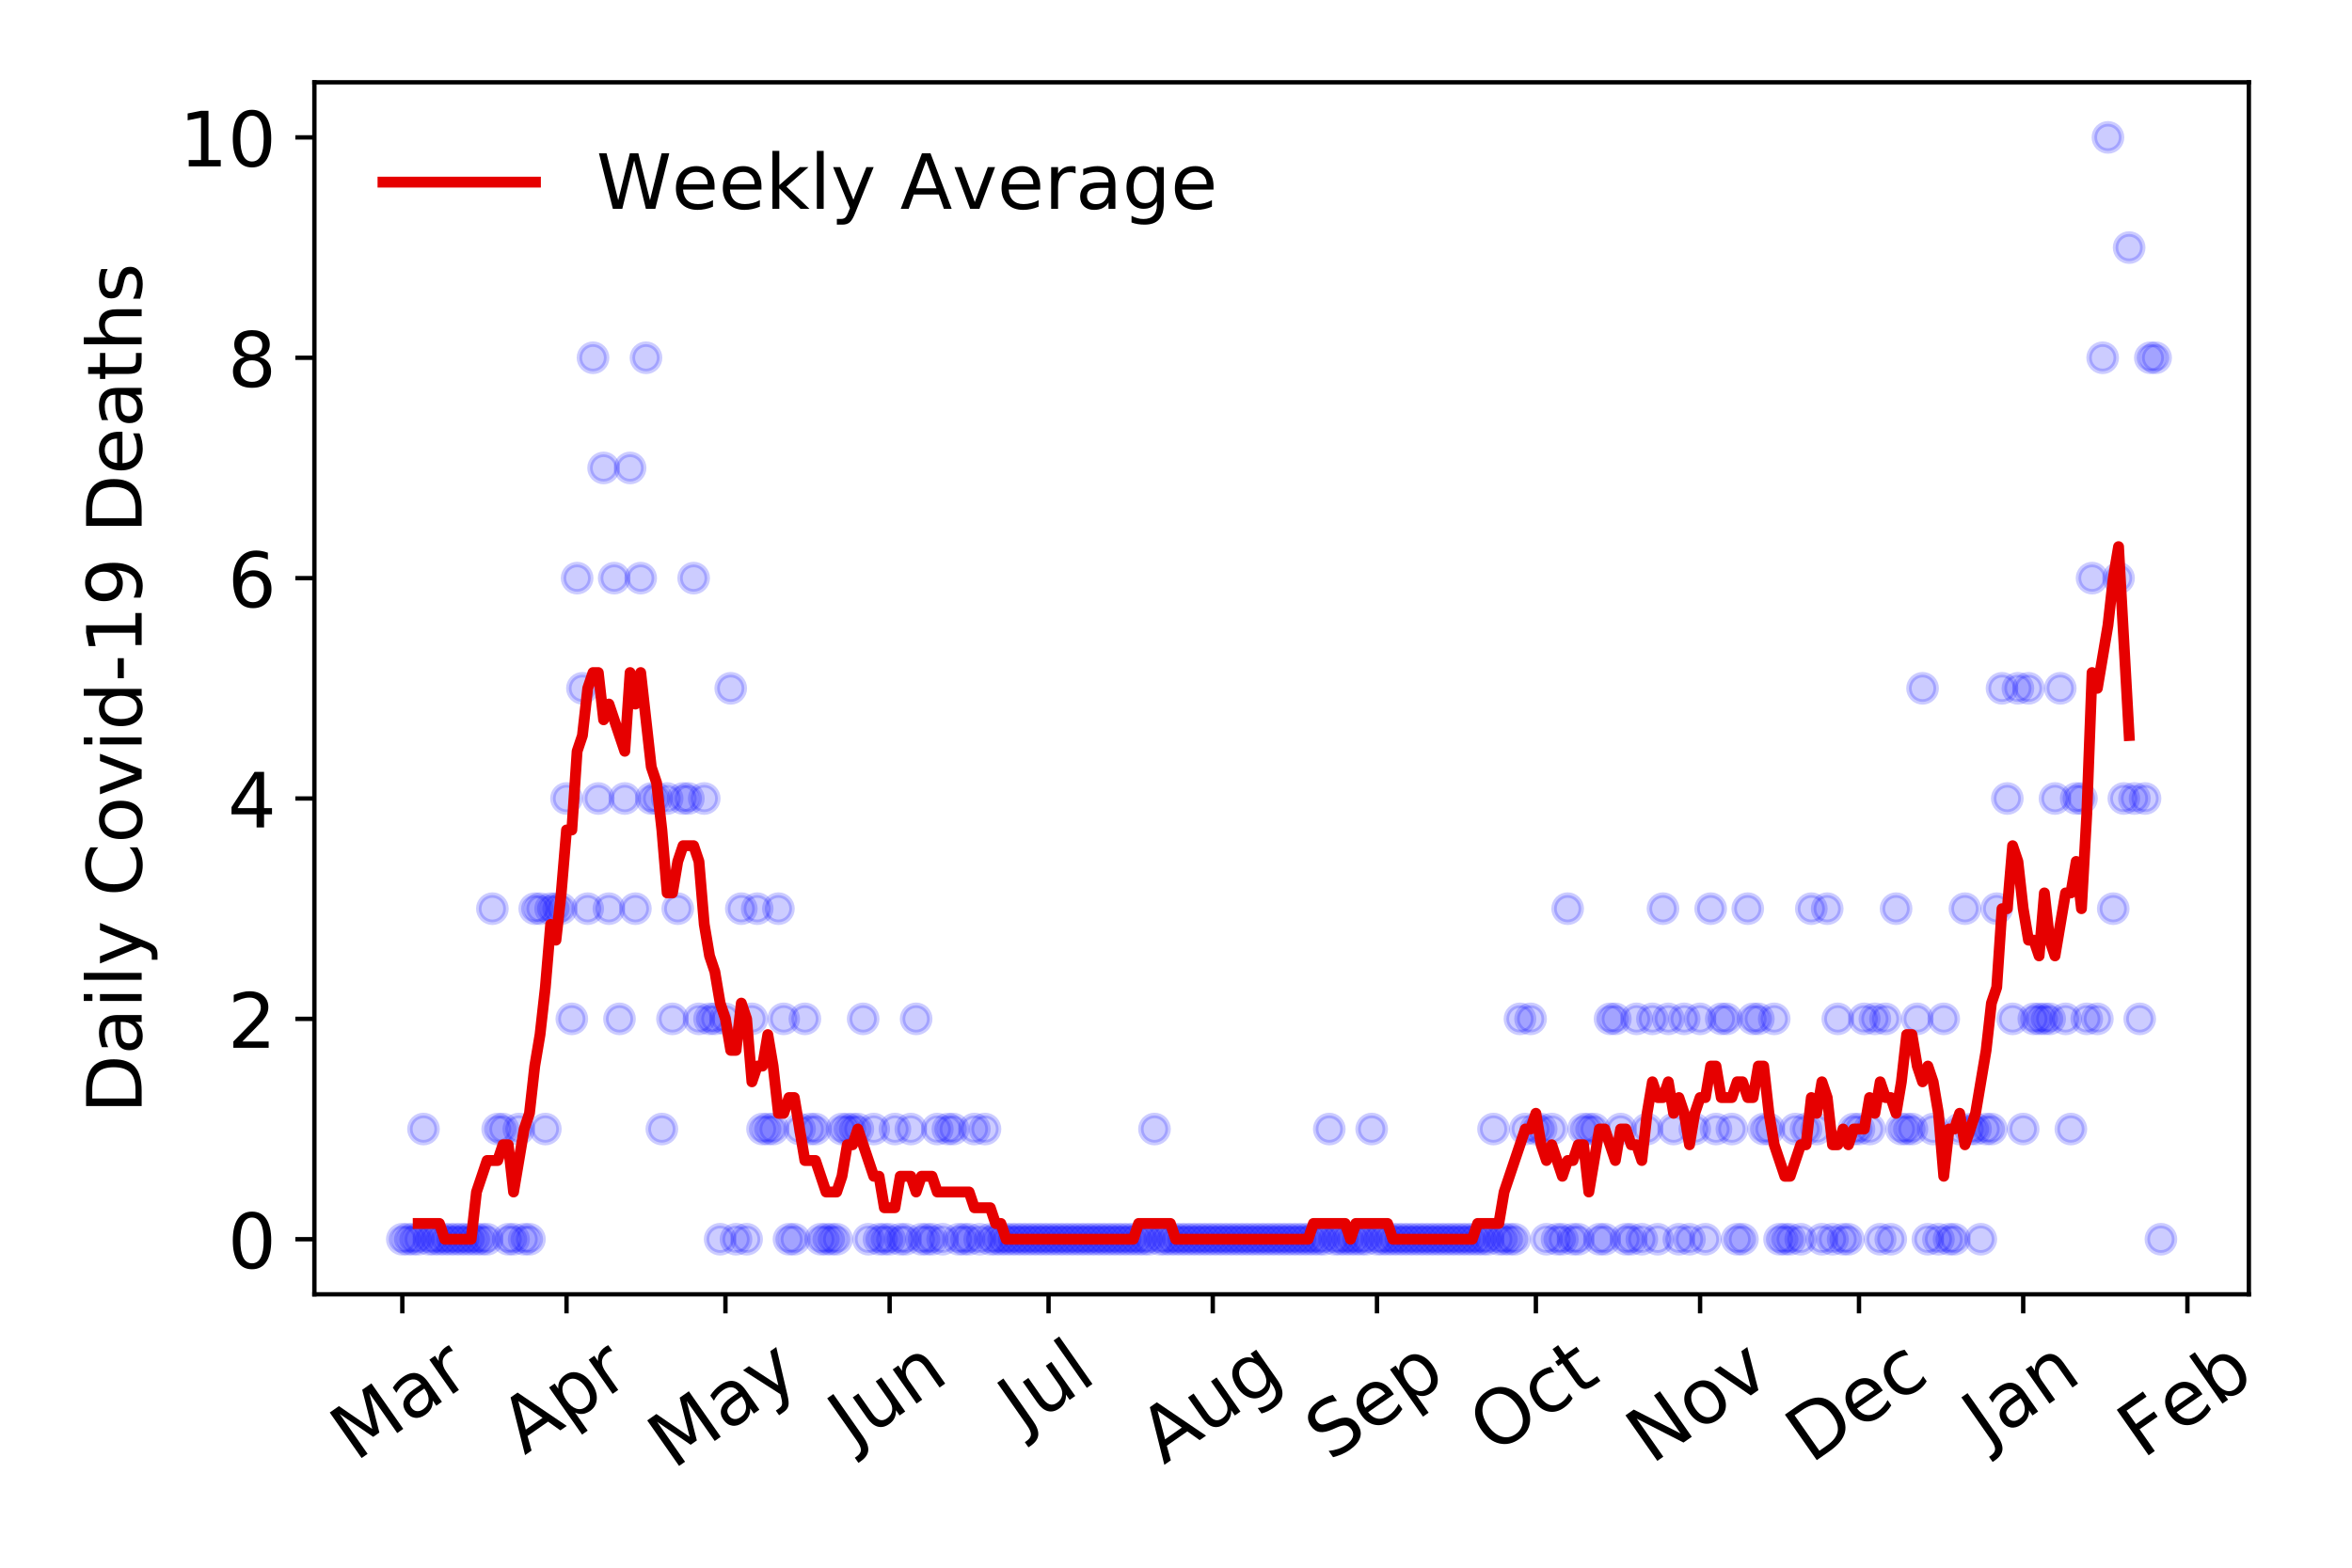 <?xml version="1.0" encoding="utf-8" standalone="no"?>
<!DOCTYPE svg PUBLIC "-//W3C//DTD SVG 1.1//EN"
  "http://www.w3.org/Graphics/SVG/1.1/DTD/svg11.dtd">
<!-- Created with matplotlib (https://matplotlib.org/) -->
<svg height="288pt" version="1.1" viewBox="0 0 432 288" width="432pt" xmlns="http://www.w3.org/2000/svg" xmlns:xlink="http://www.w3.org/1999/xlink">
 <defs>
  <style type="text/css">
*{stroke-linecap:butt;stroke-linejoin:round;}
  </style>
 </defs>
 <g id="figure_1">
  <g id="patch_1">
   <path d="M 0 288 
L 432 288 
L 432 0 
L 0 0 
z
" style="fill:#ffffff;"/>
  </g>
  <g id="axes_1">
   <g id="patch_2">
    <path d="M 57.745 237.778 
L 413.055 237.778 
L 413.055 15.12 
L 57.745 15.12 
z
" style="fill:#ffffff;"/>
   </g>
   <g id="matplotlib.axis_1">
    <g id="xtick_1">
     <g id="line2d_1">
      <defs>
       <path d="M 0 0 
L 0 3.5 
" id="m3acfcf1dc0" style="stroke:#000000;stroke-width:0.8;"/>
      </defs>
      <g>
       <use style="stroke:#000000;stroke-width:0.8;" x="73.895" xlink:href="#m3acfcf1dc0" y="237.778"/>
      </g>
     </g>
     <g id="text_1">
      <!-- Mar -->
      <defs>
       <path d="M 9.812 72.906 
L 24.516 72.906 
L 43.109 23.297 
L 61.812 72.906 
L 76.516 72.906 
L 76.516 0 
L 66.891 0 
L 66.891 64.016 
L 48.094 14.016 
L 38.188 14.016 
L 19.391 64.016 
L 19.391 0 
L 9.812 0 
z
" id="DejaVuSans-77"/>
       <path d="M 34.281 27.484 
Q 23.391 27.484 19.188 25 
Q 14.984 22.516 14.984 16.5 
Q 14.984 11.719 18.141 8.906 
Q 21.297 6.109 26.703 6.109 
Q 34.188 6.109 38.703 11.406 
Q 43.219 16.703 43.219 25.484 
L 43.219 27.484 
z
M 52.203 31.203 
L 52.203 0 
L 43.219 0 
L 43.219 8.297 
Q 40.141 3.328 35.547 0.953 
Q 30.953 -1.422 24.312 -1.422 
Q 15.922 -1.422 10.953 3.297 
Q 6 8.016 6 15.922 
Q 6 25.141 12.172 29.828 
Q 18.359 34.516 30.609 34.516 
L 43.219 34.516 
L 43.219 35.406 
Q 43.219 41.609 39.141 45 
Q 35.062 48.391 27.688 48.391 
Q 23 48.391 18.547 47.266 
Q 14.109 46.141 10.016 43.891 
L 10.016 52.203 
Q 14.938 54.109 19.578 55.047 
Q 24.219 56 28.609 56 
Q 40.484 56 46.344 49.844 
Q 52.203 43.703 52.203 31.203 
z
" id="DejaVuSans-97"/>
       <path d="M 41.109 46.297 
Q 39.594 47.172 37.812 47.578 
Q 36.031 48 33.891 48 
Q 26.266 48 22.188 43.047 
Q 18.109 38.094 18.109 28.812 
L 18.109 0 
L 9.078 0 
L 9.078 54.688 
L 18.109 54.688 
L 18.109 46.188 
Q 20.953 51.172 25.484 53.578 
Q 30.031 56 36.531 56 
Q 37.453 56 38.578 55.875 
Q 39.703 55.766 41.062 55.516 
z
" id="DejaVuSans-114"/>
      </defs>
      <g transform="translate(65.293 268.643)rotate(-35)scale(0.14 -0.14)">
       <use xlink:href="#DejaVuSans-77"/>
       <use x="86.279" xlink:href="#DejaVuSans-97"/>
       <use x="147.559" xlink:href="#DejaVuSans-114"/>
      </g>
     </g>
    </g>
    <g id="xtick_2">
     <g id="line2d_2">
      <g>
       <use style="stroke:#000000;stroke-width:0.8;" x="104.056" xlink:href="#m3acfcf1dc0" y="237.778"/>
      </g>
     </g>
     <g id="text_2">
      <!-- Apr -->
      <defs>
       <path d="M 34.188 63.188 
L 20.797 26.906 
L 47.609 26.906 
z
M 28.609 72.906 
L 39.797 72.906 
L 67.578 0 
L 57.328 0 
L 50.688 18.703 
L 17.828 18.703 
L 11.188 0 
L 0.781 0 
z
" id="DejaVuSans-65"/>
       <path d="M 18.109 8.203 
L 18.109 -20.797 
L 9.078 -20.797 
L 9.078 54.688 
L 18.109 54.688 
L 18.109 46.391 
Q 20.953 51.266 25.266 53.625 
Q 29.594 56 35.594 56 
Q 45.562 56 51.781 48.094 
Q 58.016 40.188 58.016 27.297 
Q 58.016 14.406 51.781 6.484 
Q 45.562 -1.422 35.594 -1.422 
Q 29.594 -1.422 25.266 0.953 
Q 20.953 3.328 18.109 8.203 
z
M 48.688 27.297 
Q 48.688 37.203 44.609 42.844 
Q 40.531 48.484 33.406 48.484 
Q 26.266 48.484 22.188 42.844 
Q 18.109 37.203 18.109 27.297 
Q 18.109 17.391 22.188 11.75 
Q 26.266 6.109 33.406 6.109 
Q 40.531 6.109 44.609 11.75 
Q 48.688 17.391 48.688 27.297 
z
" id="DejaVuSans-112"/>
      </defs>
      <g transform="translate(96.352 267.384)rotate(-35)scale(0.14 -0.14)">
       <use xlink:href="#DejaVuSans-65"/>
       <use x="68.408" xlink:href="#DejaVuSans-112"/>
       <use x="131.885" xlink:href="#DejaVuSans-114"/>
      </g>
     </g>
    </g>
    <g id="xtick_3">
     <g id="line2d_3">
      <g>
       <use style="stroke:#000000;stroke-width:0.8;" x="133.244" xlink:href="#m3acfcf1dc0" y="237.778"/>
      </g>
     </g>
     <g id="text_3">
      <!-- May -->
      <defs>
       <path d="M 32.172 -5.078 
Q 28.375 -14.844 24.75 -17.812 
Q 21.141 -20.797 15.094 -20.797 
L 7.906 -20.797 
L 7.906 -13.281 
L 13.188 -13.281 
Q 16.891 -13.281 18.938 -11.516 
Q 21 -9.766 23.484 -3.219 
L 25.094 0.875 
L 2.984 54.688 
L 12.5 54.688 
L 29.594 11.922 
L 46.688 54.688 
L 56.203 54.688 
z
" id="DejaVuSans-121"/>
      </defs>
      <g transform="translate(123.604 270.094)rotate(-35)scale(0.14 -0.14)">
       <use xlink:href="#DejaVuSans-77"/>
       <use x="86.279" xlink:href="#DejaVuSans-97"/>
       <use x="147.559" xlink:href="#DejaVuSans-121"/>
      </g>
     </g>
    </g>
    <g id="xtick_4">
     <g id="line2d_4">
      <g>
       <use style="stroke:#000000;stroke-width:0.8;" x="163.404" xlink:href="#m3acfcf1dc0" y="237.778"/>
      </g>
     </g>
     <g id="text_4">
      <!-- Jun -->
      <defs>
       <path d="M 9.812 72.906 
L 19.672 72.906 
L 19.672 5.078 
Q 19.672 -8.109 14.672 -14.062 
Q 9.672 -20.016 -1.422 -20.016 
L -5.172 -20.016 
L -5.172 -11.719 
L -2.094 -11.719 
Q 4.438 -11.719 7.125 -8.047 
Q 9.812 -4.391 9.812 5.078 
z
" id="DejaVuSans-74"/>
       <path d="M 8.5 21.578 
L 8.5 54.688 
L 17.484 54.688 
L 17.484 21.922 
Q 17.484 14.156 20.5 10.266 
Q 23.531 6.391 29.594 6.391 
Q 36.859 6.391 41.078 11.031 
Q 45.312 15.672 45.312 23.688 
L 45.312 54.688 
L 54.297 54.688 
L 54.297 0 
L 45.312 0 
L 45.312 8.406 
Q 42.047 3.422 37.719 1 
Q 33.406 -1.422 27.688 -1.422 
Q 18.266 -1.422 13.375 4.438 
Q 8.5 10.297 8.5 21.578 
z
M 31.109 56 
z
" id="DejaVuSans-117"/>
       <path d="M 54.891 33.016 
L 54.891 0 
L 45.906 0 
L 45.906 32.719 
Q 45.906 40.484 42.875 44.328 
Q 39.844 48.188 33.797 48.188 
Q 26.516 48.188 22.312 43.547 
Q 18.109 38.922 18.109 30.906 
L 18.109 0 
L 9.078 0 
L 9.078 54.688 
L 18.109 54.688 
L 18.109 46.188 
Q 21.344 51.125 25.703 53.562 
Q 30.078 56 35.797 56 
Q 45.219 56 50.047 50.172 
Q 54.891 44.344 54.891 33.016 
z
" id="DejaVuSans-110"/>
      </defs>
      <g transform="translate(156.66 266.039)rotate(-35)scale(0.14 -0.14)">
       <use xlink:href="#DejaVuSans-74"/>
       <use x="29.492" xlink:href="#DejaVuSans-117"/>
       <use x="92.871" xlink:href="#DejaVuSans-110"/>
      </g>
     </g>
    </g>
    <g id="xtick_5">
     <g id="line2d_5">
      <g>
       <use style="stroke:#000000;stroke-width:0.8;" x="192.592" xlink:href="#m3acfcf1dc0" y="237.778"/>
      </g>
     </g>
     <g id="text_5">
      <!-- Jul -->
      <defs>
       <path d="M 9.422 75.984 
L 18.406 75.984 
L 18.406 0 
L 9.422 0 
z
" id="DejaVuSans-108"/>
      </defs>
      <g transform="translate(187.889 263.181)rotate(-35)scale(0.14 -0.14)">
       <use xlink:href="#DejaVuSans-74"/>
       <use x="29.492" xlink:href="#DejaVuSans-117"/>
       <use x="92.871" xlink:href="#DejaVuSans-108"/>
      </g>
     </g>
    </g>
    <g id="xtick_6">
     <g id="line2d_6">
      <g>
       <use style="stroke:#000000;stroke-width:0.8;" x="222.752" xlink:href="#m3acfcf1dc0" y="237.778"/>
      </g>
     </g>
     <g id="text_6">
      <!-- Aug -->
      <defs>
       <path d="M 45.406 27.984 
Q 45.406 37.75 41.375 43.109 
Q 37.359 48.484 30.078 48.484 
Q 22.859 48.484 18.828 43.109 
Q 14.797 37.75 14.797 27.984 
Q 14.797 18.266 18.828 12.891 
Q 22.859 7.516 30.078 7.516 
Q 37.359 7.516 41.375 12.891 
Q 45.406 18.266 45.406 27.984 
z
M 54.391 6.781 
Q 54.391 -7.172 48.188 -13.984 
Q 42 -20.797 29.203 -20.797 
Q 24.469 -20.797 20.266 -20.094 
Q 16.062 -19.391 12.109 -17.922 
L 12.109 -9.188 
Q 16.062 -11.328 19.922 -12.344 
Q 23.781 -13.375 27.781 -13.375 
Q 36.625 -13.375 41.016 -8.766 
Q 45.406 -4.156 45.406 5.172 
L 45.406 9.625 
Q 42.625 4.781 38.281 2.391 
Q 33.938 0 27.875 0 
Q 17.828 0 11.672 7.656 
Q 5.516 15.328 5.516 27.984 
Q 5.516 40.672 11.672 48.328 
Q 17.828 56 27.875 56 
Q 33.938 56 38.281 53.609 
Q 42.625 51.219 45.406 46.391 
L 45.406 54.688 
L 54.391 54.688 
z
" id="DejaVuSans-103"/>
      </defs>
      <g transform="translate(213.771 269.172)rotate(-35)scale(0.14 -0.14)">
       <use xlink:href="#DejaVuSans-65"/>
       <use x="68.408" xlink:href="#DejaVuSans-117"/>
       <use x="131.787" xlink:href="#DejaVuSans-103"/>
      </g>
     </g>
    </g>
    <g id="xtick_7">
     <g id="line2d_7">
      <g>
       <use style="stroke:#000000;stroke-width:0.8;" x="252.913" xlink:href="#m3acfcf1dc0" y="237.778"/>
      </g>
     </g>
     <g id="text_7">
      <!-- Sep -->
      <defs>
       <path d="M 53.516 70.516 
L 53.516 60.891 
Q 47.906 63.578 42.922 64.891 
Q 37.938 66.219 33.297 66.219 
Q 25.25 66.219 20.875 63.094 
Q 16.5 59.969 16.5 54.203 
Q 16.5 49.359 19.406 46.891 
Q 22.312 44.438 30.422 42.922 
L 36.375 41.703 
Q 47.406 39.594 52.656 34.297 
Q 57.906 29 57.906 20.125 
Q 57.906 9.516 50.797 4.047 
Q 43.703 -1.422 29.984 -1.422 
Q 24.812 -1.422 18.969 -0.25 
Q 13.141 0.922 6.891 3.219 
L 6.891 13.375 
Q 12.891 10.016 18.656 8.297 
Q 24.422 6.594 29.984 6.594 
Q 38.422 6.594 43.016 9.906 
Q 47.609 13.234 47.609 19.391 
Q 47.609 24.75 44.312 27.781 
Q 41.016 30.812 33.5 32.328 
L 27.484 33.5 
Q 16.453 35.688 11.516 40.375 
Q 6.594 45.062 6.594 53.422 
Q 6.594 63.094 13.406 68.656 
Q 20.219 74.219 32.172 74.219 
Q 37.312 74.219 42.625 73.281 
Q 47.953 72.359 53.516 70.516 
z
" id="DejaVuSans-83"/>
       <path d="M 56.203 29.594 
L 56.203 25.203 
L 14.891 25.203 
Q 15.484 15.922 20.484 11.062 
Q 25.484 6.203 34.422 6.203 
Q 39.594 6.203 44.453 7.469 
Q 49.312 8.734 54.109 11.281 
L 54.109 2.781 
Q 49.266 0.734 44.188 -0.344 
Q 39.109 -1.422 33.891 -1.422 
Q 20.797 -1.422 13.156 6.188 
Q 5.516 13.812 5.516 26.812 
Q 5.516 40.234 12.766 48.109 
Q 20.016 56 32.328 56 
Q 43.359 56 49.781 48.891 
Q 56.203 41.797 56.203 29.594 
z
M 47.219 32.234 
Q 47.125 39.594 43.094 43.984 
Q 39.062 48.391 32.422 48.391 
Q 24.906 48.391 20.391 44.141 
Q 15.875 39.891 15.188 32.172 
z
" id="DejaVuSans-101"/>
      </defs>
      <g transform="translate(244.32 268.629)rotate(-35)scale(0.14 -0.14)">
       <use xlink:href="#DejaVuSans-83"/>
       <use x="63.477" xlink:href="#DejaVuSans-101"/>
       <use x="125" xlink:href="#DejaVuSans-112"/>
      </g>
     </g>
    </g>
    <g id="xtick_8">
     <g id="line2d_8">
      <g>
       <use style="stroke:#000000;stroke-width:0.8;" x="282.1" xlink:href="#m3acfcf1dc0" y="237.778"/>
      </g>
     </g>
     <g id="text_8">
      <!-- Oct -->
      <defs>
       <path d="M 39.406 66.219 
Q 28.656 66.219 22.328 58.203 
Q 16.016 50.203 16.016 36.375 
Q 16.016 22.609 22.328 14.594 
Q 28.656 6.594 39.406 6.594 
Q 50.141 6.594 56.422 14.594 
Q 62.703 22.609 62.703 36.375 
Q 62.703 50.203 56.422 58.203 
Q 50.141 66.219 39.406 66.219 
z
M 39.406 74.219 
Q 54.734 74.219 63.906 63.938 
Q 73.094 53.656 73.094 36.375 
Q 73.094 19.141 63.906 8.859 
Q 54.734 -1.422 39.406 -1.422 
Q 24.031 -1.422 14.812 8.828 
Q 5.609 19.094 5.609 36.375 
Q 5.609 53.656 14.812 63.938 
Q 24.031 74.219 39.406 74.219 
z
" id="DejaVuSans-79"/>
       <path d="M 48.781 52.594 
L 48.781 44.188 
Q 44.969 46.297 41.141 47.344 
Q 37.312 48.391 33.406 48.391 
Q 24.656 48.391 19.812 42.844 
Q 14.984 37.312 14.984 27.297 
Q 14.984 17.281 19.812 11.734 
Q 24.656 6.203 33.406 6.203 
Q 37.312 6.203 41.141 7.25 
Q 44.969 8.297 48.781 10.406 
L 48.781 2.094 
Q 45.016 0.344 40.984 -0.531 
Q 36.969 -1.422 32.422 -1.422 
Q 20.062 -1.422 12.781 6.344 
Q 5.516 14.109 5.516 27.297 
Q 5.516 40.672 12.859 48.328 
Q 20.219 56 33.016 56 
Q 37.156 56 41.109 55.141 
Q 45.062 54.297 48.781 52.594 
z
" id="DejaVuSans-99"/>
       <path d="M 18.312 70.219 
L 18.312 54.688 
L 36.812 54.688 
L 36.812 47.703 
L 18.312 47.703 
L 18.312 18.016 
Q 18.312 11.328 20.141 9.422 
Q 21.969 7.516 27.594 7.516 
L 36.812 7.516 
L 36.812 0 
L 27.594 0 
Q 17.188 0 13.234 3.875 
Q 9.281 7.766 9.281 18.016 
L 9.281 47.703 
L 2.688 47.703 
L 2.688 54.688 
L 9.281 54.688 
L 9.281 70.219 
z
" id="DejaVuSans-116"/>
      </defs>
      <g transform="translate(274.401 267.377)rotate(-35)scale(0.14 -0.14)">
       <use xlink:href="#DejaVuSans-79"/>
       <use x="78.711" xlink:href="#DejaVuSans-99"/>
       <use x="133.691" xlink:href="#DejaVuSans-116"/>
      </g>
     </g>
    </g>
    <g id="xtick_9">
     <g id="line2d_9">
      <g>
       <use style="stroke:#000000;stroke-width:0.8;" x="312.261" xlink:href="#m3acfcf1dc0" y="237.778"/>
      </g>
     </g>
     <g id="text_9">
      <!-- Nov -->
      <defs>
       <path d="M 9.812 72.906 
L 23.094 72.906 
L 55.422 11.922 
L 55.422 72.906 
L 64.984 72.906 
L 64.984 0 
L 51.703 0 
L 19.391 60.984 
L 19.391 0 
L 9.812 0 
z
" id="DejaVuSans-78"/>
       <path d="M 30.609 48.391 
Q 23.391 48.391 19.188 42.75 
Q 14.984 37.109 14.984 27.297 
Q 14.984 17.484 19.156 11.844 
Q 23.344 6.203 30.609 6.203 
Q 37.797 6.203 41.984 11.859 
Q 46.188 17.531 46.188 27.297 
Q 46.188 37.016 41.984 42.703 
Q 37.797 48.391 30.609 48.391 
z
M 30.609 56 
Q 42.328 56 49.016 48.375 
Q 55.719 40.766 55.719 27.297 
Q 55.719 13.875 49.016 6.219 
Q 42.328 -1.422 30.609 -1.422 
Q 18.844 -1.422 12.172 6.219 
Q 5.516 13.875 5.516 27.297 
Q 5.516 40.766 12.172 48.375 
Q 18.844 56 30.609 56 
z
" id="DejaVuSans-111"/>
       <path d="M 2.984 54.688 
L 12.5 54.688 
L 29.594 8.797 
L 46.688 54.688 
L 56.203 54.688 
L 35.688 0 
L 23.484 0 
z
" id="DejaVuSans-118"/>
      </defs>
      <g transform="translate(303.284 269.166)rotate(-35)scale(0.14 -0.14)">
       <use xlink:href="#DejaVuSans-78"/>
       <use x="74.805" xlink:href="#DejaVuSans-111"/>
       <use x="135.986" xlink:href="#DejaVuSans-118"/>
      </g>
     </g>
    </g>
    <g id="xtick_10">
     <g id="line2d_10">
      <g>
       <use style="stroke:#000000;stroke-width:0.8;" x="341.448" xlink:href="#m3acfcf1dc0" y="237.778"/>
      </g>
     </g>
     <g id="text_10">
      <!-- Dec -->
      <defs>
       <path d="M 19.672 64.797 
L 19.672 8.109 
L 31.594 8.109 
Q 46.688 8.109 53.688 14.938 
Q 60.688 21.781 60.688 36.531 
Q 60.688 51.172 53.688 57.984 
Q 46.688 64.797 31.594 64.797 
z
M 9.812 72.906 
L 30.078 72.906 
Q 51.266 72.906 61.172 64.094 
Q 71.094 55.281 71.094 36.531 
Q 71.094 17.672 61.125 8.828 
Q 51.172 0 30.078 0 
L 9.812 0 
z
" id="DejaVuSans-68"/>
      </defs>
      <g transform="translate(332.568 269.032)rotate(-35)scale(0.14 -0.14)">
       <use xlink:href="#DejaVuSans-68"/>
       <use x="77.002" xlink:href="#DejaVuSans-101"/>
       <use x="138.525" xlink:href="#DejaVuSans-99"/>
      </g>
     </g>
    </g>
    <g id="xtick_11">
     <g id="line2d_11">
      <g>
       <use style="stroke:#000000;stroke-width:0.8;" x="371.609" xlink:href="#m3acfcf1dc0" y="237.778"/>
      </g>
     </g>
     <g id="text_11">
      <!-- Jan -->
      <g transform="translate(364.985 265.871)rotate(-35)scale(0.14 -0.14)">
       <use xlink:href="#DejaVuSans-74"/>
       <use x="29.492" xlink:href="#DejaVuSans-97"/>
       <use x="90.771" xlink:href="#DejaVuSans-110"/>
      </g>
     </g>
    </g>
    <g id="xtick_12">
     <g id="line2d_12">
      <g>
       <use style="stroke:#000000;stroke-width:0.8;" x="401.769" xlink:href="#m3acfcf1dc0" y="237.778"/>
      </g>
     </g>
     <g id="text_12">
      <!-- Feb -->
      <defs>
       <path d="M 9.812 72.906 
L 51.703 72.906 
L 51.703 64.594 
L 19.672 64.594 
L 19.672 43.109 
L 48.578 43.109 
L 48.578 34.812 
L 19.672 34.812 
L 19.672 0 
L 9.812 0 
z
" id="DejaVuSans-70"/>
       <path d="M 48.688 27.297 
Q 48.688 37.203 44.609 42.844 
Q 40.531 48.484 33.406 48.484 
Q 26.266 48.484 22.188 42.844 
Q 18.109 37.203 18.109 27.297 
Q 18.109 17.391 22.188 11.75 
Q 26.266 6.109 33.406 6.109 
Q 40.531 6.109 44.609 11.75 
Q 48.688 17.391 48.688 27.297 
z
M 18.109 46.391 
Q 20.953 51.266 25.266 53.625 
Q 29.594 56 35.594 56 
Q 45.562 56 51.781 48.094 
Q 58.016 40.188 58.016 27.297 
Q 58.016 14.406 51.781 6.484 
Q 45.562 -1.422 35.594 -1.422 
Q 29.594 -1.422 25.266 0.953 
Q 20.953 3.328 18.109 8.203 
L 18.109 0 
L 9.078 0 
L 9.078 75.984 
L 18.109 75.984 
z
" id="DejaVuSans-98"/>
      </defs>
      <g transform="translate(393.523 268.143)rotate(-35)scale(0.14 -0.14)">
       <use xlink:href="#DejaVuSans-70"/>
       <use x="57.441" xlink:href="#DejaVuSans-101"/>
       <use x="118.965" xlink:href="#DejaVuSans-98"/>
      </g>
     </g>
    </g>
   </g>
   <g id="matplotlib.axis_2">
    <g id="ytick_1">
     <g id="line2d_13">
      <defs>
       <path d="M 0 0 
L -3.5 0 
" id="m2cf4648980" style="stroke:#000000;stroke-width:0.8;"/>
      </defs>
      <g>
       <use style="stroke:#000000;stroke-width:0.8;" x="57.745" xlink:href="#m2cf4648980" y="227.657"/>
      </g>
     </g>
     <g id="text_13">
      <!-- 0 -->
      <defs>
       <path d="M 31.781 66.406 
Q 24.172 66.406 20.328 58.906 
Q 16.5 51.422 16.5 36.375 
Q 16.5 21.391 20.328 13.891 
Q 24.172 6.391 31.781 6.391 
Q 39.453 6.391 43.281 13.891 
Q 47.125 21.391 47.125 36.375 
Q 47.125 51.422 43.281 58.906 
Q 39.453 66.406 31.781 66.406 
z
M 31.781 74.219 
Q 44.047 74.219 50.516 64.516 
Q 56.984 54.828 56.984 36.375 
Q 56.984 17.969 50.516 8.266 
Q 44.047 -1.422 31.781 -1.422 
Q 19.531 -1.422 13.062 8.266 
Q 6.594 17.969 6.594 36.375 
Q 6.594 54.828 13.062 64.516 
Q 19.531 74.219 31.781 74.219 
z
" id="DejaVuSans-48"/>
      </defs>
      <g transform="translate(41.837 232.976)scale(0.14 -0.14)">
       <use xlink:href="#DejaVuSans-48"/>
      </g>
     </g>
    </g>
    <g id="ytick_2">
     <g id="line2d_14">
      <g>
       <use style="stroke:#000000;stroke-width:0.8;" x="57.745" xlink:href="#m2cf4648980" y="187.174"/>
      </g>
     </g>
     <g id="text_14">
      <!-- 2 -->
      <defs>
       <path d="M 19.188 8.297 
L 53.609 8.297 
L 53.609 0 
L 7.328 0 
L 7.328 8.297 
Q 12.938 14.109 22.625 23.891 
Q 32.328 33.688 34.812 36.531 
Q 39.547 41.844 41.422 45.531 
Q 43.312 49.219 43.312 52.781 
Q 43.312 58.594 39.234 62.25 
Q 35.156 65.922 28.609 65.922 
Q 23.969 65.922 18.812 64.312 
Q 13.672 62.703 7.812 59.422 
L 7.812 69.391 
Q 13.766 71.781 18.938 73 
Q 24.125 74.219 28.422 74.219 
Q 39.75 74.219 46.484 68.547 
Q 53.219 62.891 53.219 53.422 
Q 53.219 48.922 51.531 44.891 
Q 49.859 40.875 45.406 35.406 
Q 44.188 33.984 37.641 27.219 
Q 31.109 20.453 19.188 8.297 
z
" id="DejaVuSans-50"/>
      </defs>
      <g transform="translate(41.837 192.493)scale(0.14 -0.14)">
       <use xlink:href="#DejaVuSans-50"/>
      </g>
     </g>
    </g>
    <g id="ytick_3">
     <g id="line2d_15">
      <g>
       <use style="stroke:#000000;stroke-width:0.8;" x="57.745" xlink:href="#m2cf4648980" y="146.691"/>
      </g>
     </g>
     <g id="text_15">
      <!-- 4 -->
      <defs>
       <path d="M 37.797 64.312 
L 12.891 25.391 
L 37.797 25.391 
z
M 35.203 72.906 
L 47.609 72.906 
L 47.609 25.391 
L 58.016 25.391 
L 58.016 17.188 
L 47.609 17.188 
L 47.609 0 
L 37.797 0 
L 37.797 17.188 
L 4.891 17.188 
L 4.891 26.703 
z
" id="DejaVuSans-52"/>
      </defs>
      <g transform="translate(41.837 152.01)scale(0.14 -0.14)">
       <use xlink:href="#DejaVuSans-52"/>
      </g>
     </g>
    </g>
    <g id="ytick_4">
     <g id="line2d_16">
      <g>
       <use style="stroke:#000000;stroke-width:0.8;" x="57.745" xlink:href="#m2cf4648980" y="106.207"/>
      </g>
     </g>
     <g id="text_16">
      <!-- 6 -->
      <defs>
       <path d="M 33.016 40.375 
Q 26.375 40.375 22.484 35.828 
Q 18.609 31.297 18.609 23.391 
Q 18.609 15.531 22.484 10.953 
Q 26.375 6.391 33.016 6.391 
Q 39.656 6.391 43.531 10.953 
Q 47.406 15.531 47.406 23.391 
Q 47.406 31.297 43.531 35.828 
Q 39.656 40.375 33.016 40.375 
z
M 52.594 71.297 
L 52.594 62.312 
Q 48.875 64.062 45.094 64.984 
Q 41.312 65.922 37.594 65.922 
Q 27.828 65.922 22.672 59.328 
Q 17.531 52.734 16.797 39.406 
Q 19.672 43.656 24.016 45.922 
Q 28.375 48.188 33.594 48.188 
Q 44.578 48.188 50.953 41.516 
Q 57.328 34.859 57.328 23.391 
Q 57.328 12.156 50.688 5.359 
Q 44.047 -1.422 33.016 -1.422 
Q 20.359 -1.422 13.672 8.266 
Q 6.984 17.969 6.984 36.375 
Q 6.984 53.656 15.188 63.938 
Q 23.391 74.219 37.203 74.219 
Q 40.922 74.219 44.703 73.484 
Q 48.484 72.75 52.594 71.297 
z
" id="DejaVuSans-54"/>
      </defs>
      <g transform="translate(41.837 111.526)scale(0.14 -0.14)">
       <use xlink:href="#DejaVuSans-54"/>
      </g>
     </g>
    </g>
    <g id="ytick_5">
     <g id="line2d_17">
      <g>
       <use style="stroke:#000000;stroke-width:0.8;" x="57.745" xlink:href="#m2cf4648980" y="65.724"/>
      </g>
     </g>
     <g id="text_17">
      <!-- 8 -->
      <defs>
       <path d="M 31.781 34.625 
Q 24.75 34.625 20.719 30.859 
Q 16.703 27.094 16.703 20.516 
Q 16.703 13.922 20.719 10.156 
Q 24.75 6.391 31.781 6.391 
Q 38.812 6.391 42.859 10.172 
Q 46.922 13.969 46.922 20.516 
Q 46.922 27.094 42.891 30.859 
Q 38.875 34.625 31.781 34.625 
z
M 21.922 38.812 
Q 15.578 40.375 12.031 44.719 
Q 8.5 49.078 8.5 55.328 
Q 8.5 64.062 14.719 69.141 
Q 20.953 74.219 31.781 74.219 
Q 42.672 74.219 48.875 69.141 
Q 55.078 64.062 55.078 55.328 
Q 55.078 49.078 51.531 44.719 
Q 48 40.375 41.703 38.812 
Q 48.828 37.156 52.797 32.312 
Q 56.781 27.484 56.781 20.516 
Q 56.781 9.906 50.312 4.234 
Q 43.844 -1.422 31.781 -1.422 
Q 19.734 -1.422 13.25 4.234 
Q 6.781 9.906 6.781 20.516 
Q 6.781 27.484 10.781 32.312 
Q 14.797 37.156 21.922 38.812 
z
M 18.312 54.391 
Q 18.312 48.734 21.844 45.562 
Q 25.391 42.391 31.781 42.391 
Q 38.141 42.391 41.719 45.562 
Q 45.312 48.734 45.312 54.391 
Q 45.312 60.062 41.719 63.234 
Q 38.141 66.406 31.781 66.406 
Q 25.391 66.406 21.844 63.234 
Q 18.312 60.062 18.312 54.391 
z
" id="DejaVuSans-56"/>
      </defs>
      <g transform="translate(41.837 71.043)scale(0.14 -0.14)">
       <use xlink:href="#DejaVuSans-56"/>
      </g>
     </g>
    </g>
    <g id="ytick_6">
     <g id="line2d_18">
      <g>
       <use style="stroke:#000000;stroke-width:0.8;" x="57.745" xlink:href="#m2cf4648980" y="25.241"/>
      </g>
     </g>
     <g id="text_18">
      <!-- 10 -->
      <defs>
       <path d="M 12.406 8.297 
L 28.516 8.297 
L 28.516 63.922 
L 10.984 60.406 
L 10.984 69.391 
L 28.422 72.906 
L 38.281 72.906 
L 38.281 8.297 
L 54.391 8.297 
L 54.391 0 
L 12.406 0 
z
" id="DejaVuSans-49"/>
      </defs>
      <g transform="translate(32.93 30.56)scale(0.14 -0.14)">
       <use xlink:href="#DejaVuSans-49"/>
       <use x="63.623" xlink:href="#DejaVuSans-48"/>
      </g>
     </g>
    </g>
    <g id="text_19">
     <!-- Daily Covid-19 Deaths -->
     <defs>
      <path d="M 9.422 54.688 
L 18.406 54.688 
L 18.406 0 
L 9.422 0 
z
M 9.422 75.984 
L 18.406 75.984 
L 18.406 64.594 
L 9.422 64.594 
z
" id="DejaVuSans-105"/>
      <path id="DejaVuSans-32"/>
      <path d="M 64.406 67.281 
L 64.406 56.891 
Q 59.422 61.531 53.781 63.812 
Q 48.141 66.109 41.797 66.109 
Q 29.297 66.109 22.656 58.469 
Q 16.016 50.828 16.016 36.375 
Q 16.016 21.969 22.656 14.328 
Q 29.297 6.688 41.797 6.688 
Q 48.141 6.688 53.781 8.984 
Q 59.422 11.281 64.406 15.922 
L 64.406 5.609 
Q 59.234 2.094 53.438 0.328 
Q 47.656 -1.422 41.219 -1.422 
Q 24.656 -1.422 15.125 8.703 
Q 5.609 18.844 5.609 36.375 
Q 5.609 53.953 15.125 64.078 
Q 24.656 74.219 41.219 74.219 
Q 47.75 74.219 53.531 72.484 
Q 59.328 70.75 64.406 67.281 
z
" id="DejaVuSans-67"/>
      <path d="M 45.406 46.391 
L 45.406 75.984 
L 54.391 75.984 
L 54.391 0 
L 45.406 0 
L 45.406 8.203 
Q 42.578 3.328 38.25 0.953 
Q 33.938 -1.422 27.875 -1.422 
Q 17.969 -1.422 11.734 6.484 
Q 5.516 14.406 5.516 27.297 
Q 5.516 40.188 11.734 48.094 
Q 17.969 56 27.875 56 
Q 33.938 56 38.25 53.625 
Q 42.578 51.266 45.406 46.391 
z
M 14.797 27.297 
Q 14.797 17.391 18.875 11.75 
Q 22.953 6.109 30.078 6.109 
Q 37.203 6.109 41.297 11.75 
Q 45.406 17.391 45.406 27.297 
Q 45.406 37.203 41.297 42.844 
Q 37.203 48.484 30.078 48.484 
Q 22.953 48.484 18.875 42.844 
Q 14.797 37.203 14.797 27.297 
z
" id="DejaVuSans-100"/>
      <path d="M 4.891 31.391 
L 31.203 31.391 
L 31.203 23.391 
L 4.891 23.391 
z
" id="DejaVuSans-45"/>
      <path d="M 10.984 1.516 
L 10.984 10.5 
Q 14.703 8.734 18.5 7.812 
Q 22.312 6.891 25.984 6.891 
Q 35.75 6.891 40.891 13.453 
Q 46.047 20.016 46.781 33.406 
Q 43.953 29.203 39.594 26.953 
Q 35.25 24.703 29.984 24.703 
Q 19.047 24.703 12.672 31.312 
Q 6.297 37.938 6.297 49.422 
Q 6.297 60.641 12.938 67.422 
Q 19.578 74.219 30.609 74.219 
Q 43.266 74.219 49.922 64.516 
Q 56.594 54.828 56.594 36.375 
Q 56.594 19.141 48.406 8.859 
Q 40.234 -1.422 26.422 -1.422 
Q 22.703 -1.422 18.891 -0.688 
Q 15.094 0.047 10.984 1.516 
z
M 30.609 32.422 
Q 37.25 32.422 41.125 36.953 
Q 45.016 41.5 45.016 49.422 
Q 45.016 57.281 41.125 61.844 
Q 37.25 66.406 30.609 66.406 
Q 23.969 66.406 20.094 61.844 
Q 16.219 57.281 16.219 49.422 
Q 16.219 41.5 20.094 36.953 
Q 23.969 32.422 30.609 32.422 
z
" id="DejaVuSans-57"/>
      <path d="M 54.891 33.016 
L 54.891 0 
L 45.906 0 
L 45.906 32.719 
Q 45.906 40.484 42.875 44.328 
Q 39.844 48.188 33.797 48.188 
Q 26.516 48.188 22.312 43.547 
Q 18.109 38.922 18.109 30.906 
L 18.109 0 
L 9.078 0 
L 9.078 75.984 
L 18.109 75.984 
L 18.109 46.188 
Q 21.344 51.125 25.703 53.562 
Q 30.078 56 35.797 56 
Q 45.219 56 50.047 50.172 
Q 54.891 44.344 54.891 33.016 
z
" id="DejaVuSans-104"/>
      <path d="M 44.281 53.078 
L 44.281 44.578 
Q 40.484 46.531 36.375 47.5 
Q 32.281 48.484 27.875 48.484 
Q 21.188 48.484 17.844 46.438 
Q 14.5 44.391 14.5 40.281 
Q 14.5 37.156 16.891 35.375 
Q 19.281 33.594 26.516 31.984 
L 29.594 31.297 
Q 39.156 29.25 43.188 25.516 
Q 47.219 21.781 47.219 15.094 
Q 47.219 7.469 41.188 3.016 
Q 35.156 -1.422 24.609 -1.422 
Q 20.219 -1.422 15.453 -0.562 
Q 10.688 0.297 5.422 2 
L 5.422 11.281 
Q 10.406 8.688 15.234 7.391 
Q 20.062 6.109 24.812 6.109 
Q 31.156 6.109 34.562 8.281 
Q 37.984 10.453 37.984 14.406 
Q 37.984 18.062 35.516 20.016 
Q 33.062 21.969 24.703 23.781 
L 21.578 24.516 
Q 13.234 26.266 9.516 29.906 
Q 5.812 33.547 5.812 39.891 
Q 5.812 47.609 11.281 51.797 
Q 16.75 56 26.812 56 
Q 31.781 56 36.172 55.266 
Q 40.578 54.547 44.281 53.078 
z
" id="DejaVuSans-115"/>
     </defs>
     <g transform="translate(26.018 204.56)rotate(-90)scale(0.14 -0.14)">
      <use xlink:href="#DejaVuSans-68"/>
      <use x="77.002" xlink:href="#DejaVuSans-97"/>
      <use x="138.281" xlink:href="#DejaVuSans-105"/>
      <use x="166.064" xlink:href="#DejaVuSans-108"/>
      <use x="193.848" xlink:href="#DejaVuSans-121"/>
      <use x="253.027" xlink:href="#DejaVuSans-32"/>
      <use x="284.814" xlink:href="#DejaVuSans-67"/>
      <use x="354.639" xlink:href="#DejaVuSans-111"/>
      <use x="415.82" xlink:href="#DejaVuSans-118"/>
      <use x="475" xlink:href="#DejaVuSans-105"/>
      <use x="502.783" xlink:href="#DejaVuSans-100"/>
      <use x="566.26" xlink:href="#DejaVuSans-45"/>
      <use x="602.344" xlink:href="#DejaVuSans-49"/>
      <use x="665.967" xlink:href="#DejaVuSans-57"/>
      <use x="729.59" xlink:href="#DejaVuSans-32"/>
      <use x="761.377" xlink:href="#DejaVuSans-68"/>
      <use x="838.379" xlink:href="#DejaVuSans-101"/>
      <use x="899.902" xlink:href="#DejaVuSans-97"/>
      <use x="961.182" xlink:href="#DejaVuSans-116"/>
      <use x="1000.391" xlink:href="#DejaVuSans-104"/>
      <use x="1063.77" xlink:href="#DejaVuSans-115"/>
     </g>
    </g>
   </g>
   <g id="line2d_19">
    <defs>
     <path d="M 0 2.5 
C 0.663 2.5 1.299 2.237 1.768 1.768 
C 2.237 1.299 2.5 0.663 2.5 0 
C 2.5 -0.663 2.237 -1.299 1.768 -1.768 
C 1.299 -2.237 0.663 -2.5 0 -2.5 
C -0.663 -2.5 -1.299 -2.237 -1.768 -1.768 
C -2.237 -1.299 -2.5 -0.663 -2.5 0 
C -2.5 0.663 -2.237 1.299 -1.768 1.768 
C -1.299 2.237 -0.663 2.5 0 2.5 
z
" id="m52256e70d7" style="stroke:#0000ff;stroke-opacity:0.2;"/>
    </defs>
    <g clip-path="url(#pf51794d0f9)">
     <use style="fill:#0000ff;fill-opacity:0.2;stroke:#0000ff;stroke-opacity:0.2;" x="73.895" xlink:href="#m52256e70d7" y="227.657"/>
     <use style="fill:#0000ff;fill-opacity:0.2;stroke:#0000ff;stroke-opacity:0.2;" x="74.868" xlink:href="#m52256e70d7" y="227.657"/>
     <use style="fill:#0000ff;fill-opacity:0.2;stroke:#0000ff;stroke-opacity:0.2;" x="75.841" xlink:href="#m52256e70d7" y="227.657"/>
     <use style="fill:#0000ff;fill-opacity:0.2;stroke:#0000ff;stroke-opacity:0.2;" x="76.814" xlink:href="#m52256e70d7" y="227.657"/>
     <use style="fill:#0000ff;fill-opacity:0.2;stroke:#0000ff;stroke-opacity:0.2;" x="77.787" xlink:href="#m52256e70d7" y="207.416"/>
     <use style="fill:#0000ff;fill-opacity:0.2;stroke:#0000ff;stroke-opacity:0.2;" x="78.76" xlink:href="#m52256e70d7" y="227.657"/>
     <use style="fill:#0000ff;fill-opacity:0.2;stroke:#0000ff;stroke-opacity:0.2;" x="79.733" xlink:href="#m52256e70d7" y="227.657"/>
     <use style="fill:#0000ff;fill-opacity:0.2;stroke:#0000ff;stroke-opacity:0.2;" x="80.706" xlink:href="#m52256e70d7" y="227.657"/>
     <use style="fill:#0000ff;fill-opacity:0.2;stroke:#0000ff;stroke-opacity:0.2;" x="81.679" xlink:href="#m52256e70d7" y="227.657"/>
     <use style="fill:#0000ff;fill-opacity:0.2;stroke:#0000ff;stroke-opacity:0.2;" x="82.652" xlink:href="#m52256e70d7" y="227.657"/>
     <use style="fill:#0000ff;fill-opacity:0.2;stroke:#0000ff;stroke-opacity:0.2;" x="83.625" xlink:href="#m52256e70d7" y="227.657"/>
     <use style="fill:#0000ff;fill-opacity:0.2;stroke:#0000ff;stroke-opacity:0.2;" x="84.598" xlink:href="#m52256e70d7" y="227.657"/>
     <use style="fill:#0000ff;fill-opacity:0.2;stroke:#0000ff;stroke-opacity:0.2;" x="85.57" xlink:href="#m52256e70d7" y="227.657"/>
     <use style="fill:#0000ff;fill-opacity:0.2;stroke:#0000ff;stroke-opacity:0.2;" x="86.543" xlink:href="#m52256e70d7" y="227.657"/>
     <use style="fill:#0000ff;fill-opacity:0.2;stroke:#0000ff;stroke-opacity:0.2;" x="87.516" xlink:href="#m52256e70d7" y="227.657"/>
     <use style="fill:#0000ff;fill-opacity:0.2;stroke:#0000ff;stroke-opacity:0.2;" x="88.489" xlink:href="#m52256e70d7" y="227.657"/>
     <use style="fill:#0000ff;fill-opacity:0.2;stroke:#0000ff;stroke-opacity:0.2;" x="89.462" xlink:href="#m52256e70d7" y="227.657"/>
     <use style="fill:#0000ff;fill-opacity:0.2;stroke:#0000ff;stroke-opacity:0.2;" x="90.435" xlink:href="#m52256e70d7" y="166.932"/>
     <use style="fill:#0000ff;fill-opacity:0.2;stroke:#0000ff;stroke-opacity:0.2;" x="91.408" xlink:href="#m52256e70d7" y="207.416"/>
     <use style="fill:#0000ff;fill-opacity:0.2;stroke:#0000ff;stroke-opacity:0.2;" x="92.381" xlink:href="#m52256e70d7" y="207.416"/>
     <use style="fill:#0000ff;fill-opacity:0.2;stroke:#0000ff;stroke-opacity:0.2;" x="93.354" xlink:href="#m52256e70d7" y="227.657"/>
     <use style="fill:#0000ff;fill-opacity:0.2;stroke:#0000ff;stroke-opacity:0.2;" x="94.327" xlink:href="#m52256e70d7" y="227.657"/>
     <use style="fill:#0000ff;fill-opacity:0.2;stroke:#0000ff;stroke-opacity:0.2;" x="95.3" xlink:href="#m52256e70d7" y="207.416"/>
     <use style="fill:#0000ff;fill-opacity:0.2;stroke:#0000ff;stroke-opacity:0.2;" x="96.273" xlink:href="#m52256e70d7" y="227.657"/>
     <use style="fill:#0000ff;fill-opacity:0.2;stroke:#0000ff;stroke-opacity:0.2;" x="97.246" xlink:href="#m52256e70d7" y="227.657"/>
     <use style="fill:#0000ff;fill-opacity:0.2;stroke:#0000ff;stroke-opacity:0.2;" x="98.218" xlink:href="#m52256e70d7" y="166.932"/>
     <use style="fill:#0000ff;fill-opacity:0.2;stroke:#0000ff;stroke-opacity:0.2;" x="99.191" xlink:href="#m52256e70d7" y="166.932"/>
     <use style="fill:#0000ff;fill-opacity:0.2;stroke:#0000ff;stroke-opacity:0.2;" x="100.164" xlink:href="#m52256e70d7" y="207.416"/>
     <use style="fill:#0000ff;fill-opacity:0.2;stroke:#0000ff;stroke-opacity:0.2;" x="101.137" xlink:href="#m52256e70d7" y="166.932"/>
     <use style="fill:#0000ff;fill-opacity:0.2;stroke:#0000ff;stroke-opacity:0.2;" x="102.11" xlink:href="#m52256e70d7" y="166.932"/>
     <use style="fill:#0000ff;fill-opacity:0.2;stroke:#0000ff;stroke-opacity:0.2;" x="103.083" xlink:href="#m52256e70d7" y="166.932"/>
     <use style="fill:#0000ff;fill-opacity:0.2;stroke:#0000ff;stroke-opacity:0.2;" x="104.056" xlink:href="#m52256e70d7" y="146.691"/>
     <use style="fill:#0000ff;fill-opacity:0.2;stroke:#0000ff;stroke-opacity:0.2;" x="105.029" xlink:href="#m52256e70d7" y="187.174"/>
     <use style="fill:#0000ff;fill-opacity:0.2;stroke:#0000ff;stroke-opacity:0.2;" x="106.002" xlink:href="#m52256e70d7" y="106.207"/>
     <use style="fill:#0000ff;fill-opacity:0.2;stroke:#0000ff;stroke-opacity:0.2;" x="106.975" xlink:href="#m52256e70d7" y="126.449"/>
     <use style="fill:#0000ff;fill-opacity:0.2;stroke:#0000ff;stroke-opacity:0.2;" x="107.948" xlink:href="#m52256e70d7" y="166.932"/>
     <use style="fill:#0000ff;fill-opacity:0.2;stroke:#0000ff;stroke-opacity:0.2;" x="108.921" xlink:href="#m52256e70d7" y="65.724"/>
     <use style="fill:#0000ff;fill-opacity:0.2;stroke:#0000ff;stroke-opacity:0.2;" x="109.893" xlink:href="#m52256e70d7" y="146.691"/>
     <use style="fill:#0000ff;fill-opacity:0.2;stroke:#0000ff;stroke-opacity:0.2;" x="110.866" xlink:href="#m52256e70d7" y="85.966"/>
     <use style="fill:#0000ff;fill-opacity:0.2;stroke:#0000ff;stroke-opacity:0.2;" x="111.839" xlink:href="#m52256e70d7" y="166.932"/>
     <use style="fill:#0000ff;fill-opacity:0.2;stroke:#0000ff;stroke-opacity:0.2;" x="112.812" xlink:href="#m52256e70d7" y="106.207"/>
     <use style="fill:#0000ff;fill-opacity:0.2;stroke:#0000ff;stroke-opacity:0.2;" x="113.785" xlink:href="#m52256e70d7" y="187.174"/>
     <use style="fill:#0000ff;fill-opacity:0.2;stroke:#0000ff;stroke-opacity:0.2;" x="114.758" xlink:href="#m52256e70d7" y="146.691"/>
     <use style="fill:#0000ff;fill-opacity:0.2;stroke:#0000ff;stroke-opacity:0.2;" x="115.731" xlink:href="#m52256e70d7" y="85.966"/>
     <use style="fill:#0000ff;fill-opacity:0.2;stroke:#0000ff;stroke-opacity:0.2;" x="116.704" xlink:href="#m52256e70d7" y="166.932"/>
     <use style="fill:#0000ff;fill-opacity:0.2;stroke:#0000ff;stroke-opacity:0.2;" x="117.677" xlink:href="#m52256e70d7" y="106.207"/>
     <use style="fill:#0000ff;fill-opacity:0.2;stroke:#0000ff;stroke-opacity:0.2;" x="118.65" xlink:href="#m52256e70d7" y="65.724"/>
     <use style="fill:#0000ff;fill-opacity:0.2;stroke:#0000ff;stroke-opacity:0.2;" x="119.623" xlink:href="#m52256e70d7" y="146.691"/>
     <use style="fill:#0000ff;fill-opacity:0.2;stroke:#0000ff;stroke-opacity:0.2;" x="120.596" xlink:href="#m52256e70d7" y="146.691"/>
     <use style="fill:#0000ff;fill-opacity:0.2;stroke:#0000ff;stroke-opacity:0.2;" x="121.569" xlink:href="#m52256e70d7" y="207.416"/>
     <use style="fill:#0000ff;fill-opacity:0.2;stroke:#0000ff;stroke-opacity:0.2;" x="122.541" xlink:href="#m52256e70d7" y="146.691"/>
     <use style="fill:#0000ff;fill-opacity:0.2;stroke:#0000ff;stroke-opacity:0.2;" x="123.514" xlink:href="#m52256e70d7" y="187.174"/>
     <use style="fill:#0000ff;fill-opacity:0.2;stroke:#0000ff;stroke-opacity:0.2;" x="124.487" xlink:href="#m52256e70d7" y="166.932"/>
     <use style="fill:#0000ff;fill-opacity:0.2;stroke:#0000ff;stroke-opacity:0.2;" x="125.46" xlink:href="#m52256e70d7" y="146.691"/>
     <use style="fill:#0000ff;fill-opacity:0.2;stroke:#0000ff;stroke-opacity:0.2;" x="126.433" xlink:href="#m52256e70d7" y="146.691"/>
     <use style="fill:#0000ff;fill-opacity:0.2;stroke:#0000ff;stroke-opacity:0.2;" x="127.406" xlink:href="#m52256e70d7" y="106.207"/>
     <use style="fill:#0000ff;fill-opacity:0.2;stroke:#0000ff;stroke-opacity:0.2;" x="128.379" xlink:href="#m52256e70d7" y="187.174"/>
     <use style="fill:#0000ff;fill-opacity:0.2;stroke:#0000ff;stroke-opacity:0.2;" x="129.352" xlink:href="#m52256e70d7" y="146.691"/>
     <use style="fill:#0000ff;fill-opacity:0.2;stroke:#0000ff;stroke-opacity:0.2;" x="130.325" xlink:href="#m52256e70d7" y="187.174"/>
     <use style="fill:#0000ff;fill-opacity:0.2;stroke:#0000ff;stroke-opacity:0.2;" x="131.298" xlink:href="#m52256e70d7" y="187.174"/>
     <use style="fill:#0000ff;fill-opacity:0.2;stroke:#0000ff;stroke-opacity:0.2;" x="132.271" xlink:href="#m52256e70d7" y="227.657"/>
     <use style="fill:#0000ff;fill-opacity:0.2;stroke:#0000ff;stroke-opacity:0.2;" x="133.244" xlink:href="#m52256e70d7" y="187.174"/>
     <use style="fill:#0000ff;fill-opacity:0.2;stroke:#0000ff;stroke-opacity:0.2;" x="134.216" xlink:href="#m52256e70d7" y="126.449"/>
     <use style="fill:#0000ff;fill-opacity:0.2;stroke:#0000ff;stroke-opacity:0.2;" x="135.189" xlink:href="#m52256e70d7" y="227.657"/>
     <use style="fill:#0000ff;fill-opacity:0.2;stroke:#0000ff;stroke-opacity:0.2;" x="136.162" xlink:href="#m52256e70d7" y="166.932"/>
     <use style="fill:#0000ff;fill-opacity:0.2;stroke:#0000ff;stroke-opacity:0.2;" x="137.135" xlink:href="#m52256e70d7" y="227.657"/>
     <use style="fill:#0000ff;fill-opacity:0.2;stroke:#0000ff;stroke-opacity:0.2;" x="138.108" xlink:href="#m52256e70d7" y="187.174"/>
     <use style="fill:#0000ff;fill-opacity:0.2;stroke:#0000ff;stroke-opacity:0.2;" x="139.081" xlink:href="#m52256e70d7" y="166.932"/>
     <use style="fill:#0000ff;fill-opacity:0.2;stroke:#0000ff;stroke-opacity:0.2;" x="140.054" xlink:href="#m52256e70d7" y="207.416"/>
     <use style="fill:#0000ff;fill-opacity:0.2;stroke:#0000ff;stroke-opacity:0.2;" x="141.027" xlink:href="#m52256e70d7" y="207.416"/>
     <use style="fill:#0000ff;fill-opacity:0.2;stroke:#0000ff;stroke-opacity:0.2;" x="142" xlink:href="#m52256e70d7" y="207.416"/>
     <use style="fill:#0000ff;fill-opacity:0.2;stroke:#0000ff;stroke-opacity:0.2;" x="142.973" xlink:href="#m52256e70d7" y="166.932"/>
     <use style="fill:#0000ff;fill-opacity:0.2;stroke:#0000ff;stroke-opacity:0.2;" x="143.946" xlink:href="#m52256e70d7" y="187.174"/>
     <use style="fill:#0000ff;fill-opacity:0.2;stroke:#0000ff;stroke-opacity:0.2;" x="144.919" xlink:href="#m52256e70d7" y="227.657"/>
     <use style="fill:#0000ff;fill-opacity:0.2;stroke:#0000ff;stroke-opacity:0.2;" x="145.891" xlink:href="#m52256e70d7" y="227.657"/>
     <use style="fill:#0000ff;fill-opacity:0.2;stroke:#0000ff;stroke-opacity:0.2;" x="146.864" xlink:href="#m52256e70d7" y="207.416"/>
     <use style="fill:#0000ff;fill-opacity:0.2;stroke:#0000ff;stroke-opacity:0.2;" x="147.837" xlink:href="#m52256e70d7" y="187.174"/>
     <use style="fill:#0000ff;fill-opacity:0.2;stroke:#0000ff;stroke-opacity:0.2;" x="148.81" xlink:href="#m52256e70d7" y="207.416"/>
     <use style="fill:#0000ff;fill-opacity:0.2;stroke:#0000ff;stroke-opacity:0.2;" x="149.783" xlink:href="#m52256e70d7" y="207.416"/>
     <use style="fill:#0000ff;fill-opacity:0.2;stroke:#0000ff;stroke-opacity:0.2;" x="150.756" xlink:href="#m52256e70d7" y="227.657"/>
     <use style="fill:#0000ff;fill-opacity:0.2;stroke:#0000ff;stroke-opacity:0.2;" x="151.729" xlink:href="#m52256e70d7" y="227.657"/>
     <use style="fill:#0000ff;fill-opacity:0.2;stroke:#0000ff;stroke-opacity:0.2;" x="152.702" xlink:href="#m52256e70d7" y="227.657"/>
     <use style="fill:#0000ff;fill-opacity:0.2;stroke:#0000ff;stroke-opacity:0.2;" x="153.675" xlink:href="#m52256e70d7" y="227.657"/>
     <use style="fill:#0000ff;fill-opacity:0.2;stroke:#0000ff;stroke-opacity:0.2;" x="154.648" xlink:href="#m52256e70d7" y="207.416"/>
     <use style="fill:#0000ff;fill-opacity:0.2;stroke:#0000ff;stroke-opacity:0.2;" x="155.621" xlink:href="#m52256e70d7" y="207.416"/>
     <use style="fill:#0000ff;fill-opacity:0.2;stroke:#0000ff;stroke-opacity:0.2;" x="156.594" xlink:href="#m52256e70d7" y="207.416"/>
     <use style="fill:#0000ff;fill-opacity:0.2;stroke:#0000ff;stroke-opacity:0.2;" x="157.567" xlink:href="#m52256e70d7" y="207.416"/>
     <use style="fill:#0000ff;fill-opacity:0.2;stroke:#0000ff;stroke-opacity:0.2;" x="158.539" xlink:href="#m52256e70d7" y="187.174"/>
     <use style="fill:#0000ff;fill-opacity:0.2;stroke:#0000ff;stroke-opacity:0.2;" x="159.512" xlink:href="#m52256e70d7" y="227.657"/>
     <use style="fill:#0000ff;fill-opacity:0.2;stroke:#0000ff;stroke-opacity:0.2;" x="160.485" xlink:href="#m52256e70d7" y="207.416"/>
     <use style="fill:#0000ff;fill-opacity:0.2;stroke:#0000ff;stroke-opacity:0.2;" x="161.458" xlink:href="#m52256e70d7" y="227.657"/>
     <use style="fill:#0000ff;fill-opacity:0.2;stroke:#0000ff;stroke-opacity:0.2;" x="162.431" xlink:href="#m52256e70d7" y="227.657"/>
     <use style="fill:#0000ff;fill-opacity:0.2;stroke:#0000ff;stroke-opacity:0.2;" x="163.404" xlink:href="#m52256e70d7" y="227.657"/>
     <use style="fill:#0000ff;fill-opacity:0.2;stroke:#0000ff;stroke-opacity:0.2;" x="164.377" xlink:href="#m52256e70d7" y="207.416"/>
     <use style="fill:#0000ff;fill-opacity:0.2;stroke:#0000ff;stroke-opacity:0.2;" x="165.35" xlink:href="#m52256e70d7" y="227.657"/>
     <use style="fill:#0000ff;fill-opacity:0.2;stroke:#0000ff;stroke-opacity:0.2;" x="166.323" xlink:href="#m52256e70d7" y="227.657"/>
     <use style="fill:#0000ff;fill-opacity:0.2;stroke:#0000ff;stroke-opacity:0.2;" x="167.296" xlink:href="#m52256e70d7" y="207.416"/>
     <use style="fill:#0000ff;fill-opacity:0.2;stroke:#0000ff;stroke-opacity:0.2;" x="168.269" xlink:href="#m52256e70d7" y="187.174"/>
     <use style="fill:#0000ff;fill-opacity:0.2;stroke:#0000ff;stroke-opacity:0.2;" x="169.242" xlink:href="#m52256e70d7" y="227.657"/>
     <use style="fill:#0000ff;fill-opacity:0.2;stroke:#0000ff;stroke-opacity:0.2;" x="170.214" xlink:href="#m52256e70d7" y="227.657"/>
     <use style="fill:#0000ff;fill-opacity:0.2;stroke:#0000ff;stroke-opacity:0.2;" x="171.187" xlink:href="#m52256e70d7" y="227.657"/>
     <use style="fill:#0000ff;fill-opacity:0.2;stroke:#0000ff;stroke-opacity:0.2;" x="172.16" xlink:href="#m52256e70d7" y="207.416"/>
     <use style="fill:#0000ff;fill-opacity:0.2;stroke:#0000ff;stroke-opacity:0.2;" x="173.133" xlink:href="#m52256e70d7" y="227.657"/>
     <use style="fill:#0000ff;fill-opacity:0.2;stroke:#0000ff;stroke-opacity:0.2;" x="174.106" xlink:href="#m52256e70d7" y="207.416"/>
     <use style="fill:#0000ff;fill-opacity:0.2;stroke:#0000ff;stroke-opacity:0.2;" x="175.079" xlink:href="#m52256e70d7" y="207.416"/>
     <use style="fill:#0000ff;fill-opacity:0.2;stroke:#0000ff;stroke-opacity:0.2;" x="176.052" xlink:href="#m52256e70d7" y="227.657"/>
     <use style="fill:#0000ff;fill-opacity:0.2;stroke:#0000ff;stroke-opacity:0.2;" x="177.025" xlink:href="#m52256e70d7" y="227.657"/>
     <use style="fill:#0000ff;fill-opacity:0.2;stroke:#0000ff;stroke-opacity:0.2;" x="177.998" xlink:href="#m52256e70d7" y="227.657"/>
     <use style="fill:#0000ff;fill-opacity:0.2;stroke:#0000ff;stroke-opacity:0.2;" x="178.971" xlink:href="#m52256e70d7" y="207.416"/>
     <use style="fill:#0000ff;fill-opacity:0.2;stroke:#0000ff;stroke-opacity:0.2;" x="179.944" xlink:href="#m52256e70d7" y="227.657"/>
     <use style="fill:#0000ff;fill-opacity:0.2;stroke:#0000ff;stroke-opacity:0.2;" x="180.917" xlink:href="#m52256e70d7" y="207.416"/>
     <use style="fill:#0000ff;fill-opacity:0.2;stroke:#0000ff;stroke-opacity:0.2;" x="181.89" xlink:href="#m52256e70d7" y="227.657"/>
     <use style="fill:#0000ff;fill-opacity:0.2;stroke:#0000ff;stroke-opacity:0.2;" x="182.862" xlink:href="#m52256e70d7" y="227.657"/>
     <use style="fill:#0000ff;fill-opacity:0.2;stroke:#0000ff;stroke-opacity:0.2;" x="183.835" xlink:href="#m52256e70d7" y="227.657"/>
     <use style="fill:#0000ff;fill-opacity:0.2;stroke:#0000ff;stroke-opacity:0.2;" x="184.808" xlink:href="#m52256e70d7" y="227.657"/>
     <use style="fill:#0000ff;fill-opacity:0.2;stroke:#0000ff;stroke-opacity:0.2;" x="185.781" xlink:href="#m52256e70d7" y="227.657"/>
     <use style="fill:#0000ff;fill-opacity:0.2;stroke:#0000ff;stroke-opacity:0.2;" x="186.754" xlink:href="#m52256e70d7" y="227.657"/>
     <use style="fill:#0000ff;fill-opacity:0.2;stroke:#0000ff;stroke-opacity:0.2;" x="187.727" xlink:href="#m52256e70d7" y="227.657"/>
     <use style="fill:#0000ff;fill-opacity:0.2;stroke:#0000ff;stroke-opacity:0.2;" x="188.7" xlink:href="#m52256e70d7" y="227.657"/>
     <use style="fill:#0000ff;fill-opacity:0.2;stroke:#0000ff;stroke-opacity:0.2;" x="189.673" xlink:href="#m52256e70d7" y="227.657"/>
     <use style="fill:#0000ff;fill-opacity:0.2;stroke:#0000ff;stroke-opacity:0.2;" x="190.646" xlink:href="#m52256e70d7" y="227.657"/>
     <use style="fill:#0000ff;fill-opacity:0.2;stroke:#0000ff;stroke-opacity:0.2;" x="191.619" xlink:href="#m52256e70d7" y="227.657"/>
     <use style="fill:#0000ff;fill-opacity:0.2;stroke:#0000ff;stroke-opacity:0.2;" x="192.592" xlink:href="#m52256e70d7" y="227.657"/>
     <use style="fill:#0000ff;fill-opacity:0.2;stroke:#0000ff;stroke-opacity:0.2;" x="193.565" xlink:href="#m52256e70d7" y="227.657"/>
     <use style="fill:#0000ff;fill-opacity:0.2;stroke:#0000ff;stroke-opacity:0.2;" x="194.537" xlink:href="#m52256e70d7" y="227.657"/>
     <use style="fill:#0000ff;fill-opacity:0.2;stroke:#0000ff;stroke-opacity:0.2;" x="195.51" xlink:href="#m52256e70d7" y="227.657"/>
     <use style="fill:#0000ff;fill-opacity:0.2;stroke:#0000ff;stroke-opacity:0.2;" x="196.483" xlink:href="#m52256e70d7" y="227.657"/>
     <use style="fill:#0000ff;fill-opacity:0.2;stroke:#0000ff;stroke-opacity:0.2;" x="197.456" xlink:href="#m52256e70d7" y="227.657"/>
     <use style="fill:#0000ff;fill-opacity:0.2;stroke:#0000ff;stroke-opacity:0.2;" x="198.429" xlink:href="#m52256e70d7" y="227.657"/>
     <use style="fill:#0000ff;fill-opacity:0.2;stroke:#0000ff;stroke-opacity:0.2;" x="199.402" xlink:href="#m52256e70d7" y="227.657"/>
     <use style="fill:#0000ff;fill-opacity:0.2;stroke:#0000ff;stroke-opacity:0.2;" x="200.375" xlink:href="#m52256e70d7" y="227.657"/>
     <use style="fill:#0000ff;fill-opacity:0.2;stroke:#0000ff;stroke-opacity:0.2;" x="201.348" xlink:href="#m52256e70d7" y="227.657"/>
     <use style="fill:#0000ff;fill-opacity:0.2;stroke:#0000ff;stroke-opacity:0.2;" x="202.321" xlink:href="#m52256e70d7" y="227.657"/>
     <use style="fill:#0000ff;fill-opacity:0.2;stroke:#0000ff;stroke-opacity:0.2;" x="203.294" xlink:href="#m52256e70d7" y="227.657"/>
     <use style="fill:#0000ff;fill-opacity:0.2;stroke:#0000ff;stroke-opacity:0.2;" x="204.267" xlink:href="#m52256e70d7" y="227.657"/>
     <use style="fill:#0000ff;fill-opacity:0.2;stroke:#0000ff;stroke-opacity:0.2;" x="205.24" xlink:href="#m52256e70d7" y="227.657"/>
     <use style="fill:#0000ff;fill-opacity:0.2;stroke:#0000ff;stroke-opacity:0.2;" x="206.213" xlink:href="#m52256e70d7" y="227.657"/>
     <use style="fill:#0000ff;fill-opacity:0.2;stroke:#0000ff;stroke-opacity:0.2;" x="207.185" xlink:href="#m52256e70d7" y="227.657"/>
     <use style="fill:#0000ff;fill-opacity:0.2;stroke:#0000ff;stroke-opacity:0.2;" x="208.158" xlink:href="#m52256e70d7" y="227.657"/>
     <use style="fill:#0000ff;fill-opacity:0.2;stroke:#0000ff;stroke-opacity:0.2;" x="209.131" xlink:href="#m52256e70d7" y="227.657"/>
     <use style="fill:#0000ff;fill-opacity:0.2;stroke:#0000ff;stroke-opacity:0.2;" x="210.104" xlink:href="#m52256e70d7" y="227.657"/>
     <use style="fill:#0000ff;fill-opacity:0.2;stroke:#0000ff;stroke-opacity:0.2;" x="211.077" xlink:href="#m52256e70d7" y="227.657"/>
     <use style="fill:#0000ff;fill-opacity:0.2;stroke:#0000ff;stroke-opacity:0.2;" x="212.05" xlink:href="#m52256e70d7" y="207.416"/>
     <use style="fill:#0000ff;fill-opacity:0.2;stroke:#0000ff;stroke-opacity:0.2;" x="213.023" xlink:href="#m52256e70d7" y="227.657"/>
     <use style="fill:#0000ff;fill-opacity:0.2;stroke:#0000ff;stroke-opacity:0.2;" x="213.996" xlink:href="#m52256e70d7" y="227.657"/>
     <use style="fill:#0000ff;fill-opacity:0.2;stroke:#0000ff;stroke-opacity:0.2;" x="214.969" xlink:href="#m52256e70d7" y="227.657"/>
     <use style="fill:#0000ff;fill-opacity:0.2;stroke:#0000ff;stroke-opacity:0.2;" x="215.942" xlink:href="#m52256e70d7" y="227.657"/>
     <use style="fill:#0000ff;fill-opacity:0.2;stroke:#0000ff;stroke-opacity:0.2;" x="216.915" xlink:href="#m52256e70d7" y="227.657"/>
     <use style="fill:#0000ff;fill-opacity:0.2;stroke:#0000ff;stroke-opacity:0.2;" x="217.888" xlink:href="#m52256e70d7" y="227.657"/>
     <use style="fill:#0000ff;fill-opacity:0.2;stroke:#0000ff;stroke-opacity:0.2;" x="218.86" xlink:href="#m52256e70d7" y="227.657"/>
     <use style="fill:#0000ff;fill-opacity:0.2;stroke:#0000ff;stroke-opacity:0.2;" x="219.833" xlink:href="#m52256e70d7" y="227.657"/>
     <use style="fill:#0000ff;fill-opacity:0.2;stroke:#0000ff;stroke-opacity:0.2;" x="220.806" xlink:href="#m52256e70d7" y="227.657"/>
     <use style="fill:#0000ff;fill-opacity:0.2;stroke:#0000ff;stroke-opacity:0.2;" x="221.779" xlink:href="#m52256e70d7" y="227.657"/>
     <use style="fill:#0000ff;fill-opacity:0.2;stroke:#0000ff;stroke-opacity:0.2;" x="222.752" xlink:href="#m52256e70d7" y="227.657"/>
     <use style="fill:#0000ff;fill-opacity:0.2;stroke:#0000ff;stroke-opacity:0.2;" x="223.725" xlink:href="#m52256e70d7" y="227.657"/>
     <use style="fill:#0000ff;fill-opacity:0.2;stroke:#0000ff;stroke-opacity:0.2;" x="224.698" xlink:href="#m52256e70d7" y="227.657"/>
     <use style="fill:#0000ff;fill-opacity:0.2;stroke:#0000ff;stroke-opacity:0.2;" x="225.671" xlink:href="#m52256e70d7" y="227.657"/>
     <use style="fill:#0000ff;fill-opacity:0.2;stroke:#0000ff;stroke-opacity:0.2;" x="226.644" xlink:href="#m52256e70d7" y="227.657"/>
     <use style="fill:#0000ff;fill-opacity:0.2;stroke:#0000ff;stroke-opacity:0.2;" x="227.617" xlink:href="#m52256e70d7" y="227.657"/>
     <use style="fill:#0000ff;fill-opacity:0.2;stroke:#0000ff;stroke-opacity:0.2;" x="228.59" xlink:href="#m52256e70d7" y="227.657"/>
     <use style="fill:#0000ff;fill-opacity:0.2;stroke:#0000ff;stroke-opacity:0.2;" x="229.563" xlink:href="#m52256e70d7" y="227.657"/>
     <use style="fill:#0000ff;fill-opacity:0.2;stroke:#0000ff;stroke-opacity:0.2;" x="230.535" xlink:href="#m52256e70d7" y="227.657"/>
     <use style="fill:#0000ff;fill-opacity:0.2;stroke:#0000ff;stroke-opacity:0.2;" x="231.508" xlink:href="#m52256e70d7" y="227.657"/>
     <use style="fill:#0000ff;fill-opacity:0.2;stroke:#0000ff;stroke-opacity:0.2;" x="232.481" xlink:href="#m52256e70d7" y="227.657"/>
     <use style="fill:#0000ff;fill-opacity:0.2;stroke:#0000ff;stroke-opacity:0.2;" x="233.454" xlink:href="#m52256e70d7" y="227.657"/>
     <use style="fill:#0000ff;fill-opacity:0.2;stroke:#0000ff;stroke-opacity:0.2;" x="234.427" xlink:href="#m52256e70d7" y="227.657"/>
     <use style="fill:#0000ff;fill-opacity:0.2;stroke:#0000ff;stroke-opacity:0.2;" x="235.4" xlink:href="#m52256e70d7" y="227.657"/>
     <use style="fill:#0000ff;fill-opacity:0.2;stroke:#0000ff;stroke-opacity:0.2;" x="236.373" xlink:href="#m52256e70d7" y="227.657"/>
     <use style="fill:#0000ff;fill-opacity:0.2;stroke:#0000ff;stroke-opacity:0.2;" x="237.346" xlink:href="#m52256e70d7" y="227.657"/>
     <use style="fill:#0000ff;fill-opacity:0.2;stroke:#0000ff;stroke-opacity:0.2;" x="238.319" xlink:href="#m52256e70d7" y="227.657"/>
     <use style="fill:#0000ff;fill-opacity:0.2;stroke:#0000ff;stroke-opacity:0.2;" x="239.292" xlink:href="#m52256e70d7" y="227.657"/>
     <use style="fill:#0000ff;fill-opacity:0.2;stroke:#0000ff;stroke-opacity:0.2;" x="240.265" xlink:href="#m52256e70d7" y="227.657"/>
     <use style="fill:#0000ff;fill-opacity:0.2;stroke:#0000ff;stroke-opacity:0.2;" x="241.238" xlink:href="#m52256e70d7" y="227.657"/>
     <use style="fill:#0000ff;fill-opacity:0.2;stroke:#0000ff;stroke-opacity:0.2;" x="242.211" xlink:href="#m52256e70d7" y="227.657"/>
     <use style="fill:#0000ff;fill-opacity:0.2;stroke:#0000ff;stroke-opacity:0.2;" x="243.183" xlink:href="#m52256e70d7" y="227.657"/>
     <use style="fill:#0000ff;fill-opacity:0.2;stroke:#0000ff;stroke-opacity:0.2;" x="244.156" xlink:href="#m52256e70d7" y="207.416"/>
     <use style="fill:#0000ff;fill-opacity:0.2;stroke:#0000ff;stroke-opacity:0.2;" x="245.129" xlink:href="#m52256e70d7" y="227.657"/>
     <use style="fill:#0000ff;fill-opacity:0.2;stroke:#0000ff;stroke-opacity:0.2;" x="246.102" xlink:href="#m52256e70d7" y="227.657"/>
     <use style="fill:#0000ff;fill-opacity:0.2;stroke:#0000ff;stroke-opacity:0.2;" x="247.075" xlink:href="#m52256e70d7" y="227.657"/>
     <use style="fill:#0000ff;fill-opacity:0.2;stroke:#0000ff;stroke-opacity:0.2;" x="248.048" xlink:href="#m52256e70d7" y="227.657"/>
     <use style="fill:#0000ff;fill-opacity:0.2;stroke:#0000ff;stroke-opacity:0.2;" x="249.021" xlink:href="#m52256e70d7" y="227.657"/>
     <use style="fill:#0000ff;fill-opacity:0.2;stroke:#0000ff;stroke-opacity:0.2;" x="249.994" xlink:href="#m52256e70d7" y="227.657"/>
     <use style="fill:#0000ff;fill-opacity:0.2;stroke:#0000ff;stroke-opacity:0.2;" x="250.967" xlink:href="#m52256e70d7" y="227.657"/>
     <use style="fill:#0000ff;fill-opacity:0.2;stroke:#0000ff;stroke-opacity:0.2;" x="251.94" xlink:href="#m52256e70d7" y="207.416"/>
     <use style="fill:#0000ff;fill-opacity:0.2;stroke:#0000ff;stroke-opacity:0.2;" x="252.913" xlink:href="#m52256e70d7" y="227.657"/>
     <use style="fill:#0000ff;fill-opacity:0.2;stroke:#0000ff;stroke-opacity:0.2;" x="253.886" xlink:href="#m52256e70d7" y="227.657"/>
     <use style="fill:#0000ff;fill-opacity:0.2;stroke:#0000ff;stroke-opacity:0.2;" x="254.858" xlink:href="#m52256e70d7" y="227.657"/>
     <use style="fill:#0000ff;fill-opacity:0.2;stroke:#0000ff;stroke-opacity:0.2;" x="255.831" xlink:href="#m52256e70d7" y="227.657"/>
     <use style="fill:#0000ff;fill-opacity:0.2;stroke:#0000ff;stroke-opacity:0.2;" x="256.804" xlink:href="#m52256e70d7" y="227.657"/>
     <use style="fill:#0000ff;fill-opacity:0.2;stroke:#0000ff;stroke-opacity:0.2;" x="257.777" xlink:href="#m52256e70d7" y="227.657"/>
     <use style="fill:#0000ff;fill-opacity:0.2;stroke:#0000ff;stroke-opacity:0.2;" x="258.75" xlink:href="#m52256e70d7" y="227.657"/>
     <use style="fill:#0000ff;fill-opacity:0.2;stroke:#0000ff;stroke-opacity:0.2;" x="259.723" xlink:href="#m52256e70d7" y="227.657"/>
     <use style="fill:#0000ff;fill-opacity:0.2;stroke:#0000ff;stroke-opacity:0.2;" x="260.696" xlink:href="#m52256e70d7" y="227.657"/>
     <use style="fill:#0000ff;fill-opacity:0.2;stroke:#0000ff;stroke-opacity:0.2;" x="261.669" xlink:href="#m52256e70d7" y="227.657"/>
     <use style="fill:#0000ff;fill-opacity:0.2;stroke:#0000ff;stroke-opacity:0.2;" x="262.642" xlink:href="#m52256e70d7" y="227.657"/>
     <use style="fill:#0000ff;fill-opacity:0.2;stroke:#0000ff;stroke-opacity:0.2;" x="263.615" xlink:href="#m52256e70d7" y="227.657"/>
     <use style="fill:#0000ff;fill-opacity:0.2;stroke:#0000ff;stroke-opacity:0.2;" x="264.588" xlink:href="#m52256e70d7" y="227.657"/>
     <use style="fill:#0000ff;fill-opacity:0.2;stroke:#0000ff;stroke-opacity:0.2;" x="265.561" xlink:href="#m52256e70d7" y="227.657"/>
     <use style="fill:#0000ff;fill-opacity:0.2;stroke:#0000ff;stroke-opacity:0.2;" x="266.534" xlink:href="#m52256e70d7" y="227.657"/>
     <use style="fill:#0000ff;fill-opacity:0.2;stroke:#0000ff;stroke-opacity:0.2;" x="267.506" xlink:href="#m52256e70d7" y="227.657"/>
     <use style="fill:#0000ff;fill-opacity:0.2;stroke:#0000ff;stroke-opacity:0.2;" x="268.479" xlink:href="#m52256e70d7" y="227.657"/>
     <use style="fill:#0000ff;fill-opacity:0.2;stroke:#0000ff;stroke-opacity:0.2;" x="269.452" xlink:href="#m52256e70d7" y="227.657"/>
     <use style="fill:#0000ff;fill-opacity:0.2;stroke:#0000ff;stroke-opacity:0.2;" x="270.425" xlink:href="#m52256e70d7" y="227.657"/>
     <use style="fill:#0000ff;fill-opacity:0.2;stroke:#0000ff;stroke-opacity:0.2;" x="271.398" xlink:href="#m52256e70d7" y="227.657"/>
     <use style="fill:#0000ff;fill-opacity:0.2;stroke:#0000ff;stroke-opacity:0.2;" x="272.371" xlink:href="#m52256e70d7" y="227.657"/>
     <use style="fill:#0000ff;fill-opacity:0.2;stroke:#0000ff;stroke-opacity:0.2;" x="273.344" xlink:href="#m52256e70d7" y="227.657"/>
     <use style="fill:#0000ff;fill-opacity:0.2;stroke:#0000ff;stroke-opacity:0.2;" x="274.317" xlink:href="#m52256e70d7" y="207.416"/>
     <use style="fill:#0000ff;fill-opacity:0.2;stroke:#0000ff;stroke-opacity:0.2;" x="275.29" xlink:href="#m52256e70d7" y="227.657"/>
     <use style="fill:#0000ff;fill-opacity:0.2;stroke:#0000ff;stroke-opacity:0.2;" x="276.263" xlink:href="#m52256e70d7" y="227.657"/>
     <use style="fill:#0000ff;fill-opacity:0.2;stroke:#0000ff;stroke-opacity:0.2;" x="277.236" xlink:href="#m52256e70d7" y="227.657"/>
     <use style="fill:#0000ff;fill-opacity:0.2;stroke:#0000ff;stroke-opacity:0.2;" x="278.209" xlink:href="#m52256e70d7" y="227.657"/>
     <use style="fill:#0000ff;fill-opacity:0.2;stroke:#0000ff;stroke-opacity:0.2;" x="279.181" xlink:href="#m52256e70d7" y="187.174"/>
     <use style="fill:#0000ff;fill-opacity:0.2;stroke:#0000ff;stroke-opacity:0.2;" x="280.154" xlink:href="#m52256e70d7" y="207.416"/>
     <use style="fill:#0000ff;fill-opacity:0.2;stroke:#0000ff;stroke-opacity:0.2;" x="281.127" xlink:href="#m52256e70d7" y="187.174"/>
     <use style="fill:#0000ff;fill-opacity:0.2;stroke:#0000ff;stroke-opacity:0.2;" x="282.1" xlink:href="#m52256e70d7" y="207.416"/>
     <use style="fill:#0000ff;fill-opacity:0.2;stroke:#0000ff;stroke-opacity:0.2;" x="283.073" xlink:href="#m52256e70d7" y="207.416"/>
     <use style="fill:#0000ff;fill-opacity:0.2;stroke:#0000ff;stroke-opacity:0.2;" x="284.046" xlink:href="#m52256e70d7" y="227.657"/>
     <use style="fill:#0000ff;fill-opacity:0.2;stroke:#0000ff;stroke-opacity:0.2;" x="285.019" xlink:href="#m52256e70d7" y="207.416"/>
     <use style="fill:#0000ff;fill-opacity:0.2;stroke:#0000ff;stroke-opacity:0.2;" x="285.992" xlink:href="#m52256e70d7" y="227.657"/>
     <use style="fill:#0000ff;fill-opacity:0.2;stroke:#0000ff;stroke-opacity:0.2;" x="286.965" xlink:href="#m52256e70d7" y="227.657"/>
     <use style="fill:#0000ff;fill-opacity:0.2;stroke:#0000ff;stroke-opacity:0.2;" x="287.938" xlink:href="#m52256e70d7" y="166.932"/>
     <use style="fill:#0000ff;fill-opacity:0.2;stroke:#0000ff;stroke-opacity:0.2;" x="288.911" xlink:href="#m52256e70d7" y="227.657"/>
     <use style="fill:#0000ff;fill-opacity:0.2;stroke:#0000ff;stroke-opacity:0.2;" x="289.884" xlink:href="#m52256e70d7" y="227.657"/>
     <use style="fill:#0000ff;fill-opacity:0.2;stroke:#0000ff;stroke-opacity:0.2;" x="290.856" xlink:href="#m52256e70d7" y="207.416"/>
     <use style="fill:#0000ff;fill-opacity:0.2;stroke:#0000ff;stroke-opacity:0.2;" x="291.829" xlink:href="#m52256e70d7" y="207.416"/>
     <use style="fill:#0000ff;fill-opacity:0.2;stroke:#0000ff;stroke-opacity:0.2;" x="292.802" xlink:href="#m52256e70d7" y="207.416"/>
     <use style="fill:#0000ff;fill-opacity:0.2;stroke:#0000ff;stroke-opacity:0.2;" x="293.775" xlink:href="#m52256e70d7" y="227.657"/>
     <use style="fill:#0000ff;fill-opacity:0.2;stroke:#0000ff;stroke-opacity:0.2;" x="294.748" xlink:href="#m52256e70d7" y="227.657"/>
     <use style="fill:#0000ff;fill-opacity:0.2;stroke:#0000ff;stroke-opacity:0.2;" x="295.721" xlink:href="#m52256e70d7" y="187.174"/>
     <use style="fill:#0000ff;fill-opacity:0.2;stroke:#0000ff;stroke-opacity:0.2;" x="296.694" xlink:href="#m52256e70d7" y="187.174"/>
     <use style="fill:#0000ff;fill-opacity:0.2;stroke:#0000ff;stroke-opacity:0.2;" x="297.667" xlink:href="#m52256e70d7" y="207.416"/>
     <use style="fill:#0000ff;fill-opacity:0.2;stroke:#0000ff;stroke-opacity:0.2;" x="298.64" xlink:href="#m52256e70d7" y="227.657"/>
     <use style="fill:#0000ff;fill-opacity:0.2;stroke:#0000ff;stroke-opacity:0.2;" x="299.613" xlink:href="#m52256e70d7" y="227.657"/>
     <use style="fill:#0000ff;fill-opacity:0.2;stroke:#0000ff;stroke-opacity:0.2;" x="300.586" xlink:href="#m52256e70d7" y="187.174"/>
     <use style="fill:#0000ff;fill-opacity:0.2;stroke:#0000ff;stroke-opacity:0.2;" x="301.559" xlink:href="#m52256e70d7" y="227.657"/>
     <use style="fill:#0000ff;fill-opacity:0.2;stroke:#0000ff;stroke-opacity:0.2;" x="302.532" xlink:href="#m52256e70d7" y="207.416"/>
     <use style="fill:#0000ff;fill-opacity:0.2;stroke:#0000ff;stroke-opacity:0.2;" x="303.504" xlink:href="#m52256e70d7" y="187.174"/>
     <use style="fill:#0000ff;fill-opacity:0.2;stroke:#0000ff;stroke-opacity:0.2;" x="304.477" xlink:href="#m52256e70d7" y="227.657"/>
     <use style="fill:#0000ff;fill-opacity:0.2;stroke:#0000ff;stroke-opacity:0.2;" x="305.45" xlink:href="#m52256e70d7" y="166.932"/>
     <use style="fill:#0000ff;fill-opacity:0.2;stroke:#0000ff;stroke-opacity:0.2;" x="306.423" xlink:href="#m52256e70d7" y="187.174"/>
     <use style="fill:#0000ff;fill-opacity:0.2;stroke:#0000ff;stroke-opacity:0.2;" x="307.396" xlink:href="#m52256e70d7" y="207.416"/>
     <use style="fill:#0000ff;fill-opacity:0.2;stroke:#0000ff;stroke-opacity:0.2;" x="308.369" xlink:href="#m52256e70d7" y="227.657"/>
     <use style="fill:#0000ff;fill-opacity:0.2;stroke:#0000ff;stroke-opacity:0.2;" x="309.342" xlink:href="#m52256e70d7" y="187.174"/>
     <use style="fill:#0000ff;fill-opacity:0.2;stroke:#0000ff;stroke-opacity:0.2;" x="310.315" xlink:href="#m52256e70d7" y="227.657"/>
     <use style="fill:#0000ff;fill-opacity:0.2;stroke:#0000ff;stroke-opacity:0.2;" x="311.288" xlink:href="#m52256e70d7" y="207.416"/>
     <use style="fill:#0000ff;fill-opacity:0.2;stroke:#0000ff;stroke-opacity:0.2;" x="312.261" xlink:href="#m52256e70d7" y="187.174"/>
     <use style="fill:#0000ff;fill-opacity:0.2;stroke:#0000ff;stroke-opacity:0.2;" x="313.234" xlink:href="#m52256e70d7" y="227.657"/>
     <use style="fill:#0000ff;fill-opacity:0.2;stroke:#0000ff;stroke-opacity:0.2;" x="314.207" xlink:href="#m52256e70d7" y="166.932"/>
     <use style="fill:#0000ff;fill-opacity:0.2;stroke:#0000ff;stroke-opacity:0.2;" x="315.179" xlink:href="#m52256e70d7" y="207.416"/>
     <use style="fill:#0000ff;fill-opacity:0.2;stroke:#0000ff;stroke-opacity:0.2;" x="316.152" xlink:href="#m52256e70d7" y="187.174"/>
     <use style="fill:#0000ff;fill-opacity:0.2;stroke:#0000ff;stroke-opacity:0.2;" x="317.125" xlink:href="#m52256e70d7" y="187.174"/>
     <use style="fill:#0000ff;fill-opacity:0.2;stroke:#0000ff;stroke-opacity:0.2;" x="318.098" xlink:href="#m52256e70d7" y="207.416"/>
     <use style="fill:#0000ff;fill-opacity:0.2;stroke:#0000ff;stroke-opacity:0.2;" x="319.071" xlink:href="#m52256e70d7" y="227.657"/>
     <use style="fill:#0000ff;fill-opacity:0.2;stroke:#0000ff;stroke-opacity:0.2;" x="320.044" xlink:href="#m52256e70d7" y="227.657"/>
     <use style="fill:#0000ff;fill-opacity:0.2;stroke:#0000ff;stroke-opacity:0.2;" x="321.017" xlink:href="#m52256e70d7" y="166.932"/>
     <use style="fill:#0000ff;fill-opacity:0.2;stroke:#0000ff;stroke-opacity:0.2;" x="321.99" xlink:href="#m52256e70d7" y="187.174"/>
     <use style="fill:#0000ff;fill-opacity:0.2;stroke:#0000ff;stroke-opacity:0.2;" x="322.963" xlink:href="#m52256e70d7" y="187.174"/>
     <use style="fill:#0000ff;fill-opacity:0.2;stroke:#0000ff;stroke-opacity:0.2;" x="323.936" xlink:href="#m52256e70d7" y="207.416"/>
     <use style="fill:#0000ff;fill-opacity:0.2;stroke:#0000ff;stroke-opacity:0.2;" x="324.909" xlink:href="#m52256e70d7" y="207.416"/>
     <use style="fill:#0000ff;fill-opacity:0.2;stroke:#0000ff;stroke-opacity:0.2;" x="325.882" xlink:href="#m52256e70d7" y="187.174"/>
     <use style="fill:#0000ff;fill-opacity:0.2;stroke:#0000ff;stroke-opacity:0.2;" x="326.855" xlink:href="#m52256e70d7" y="227.657"/>
     <use style="fill:#0000ff;fill-opacity:0.2;stroke:#0000ff;stroke-opacity:0.2;" x="327.827" xlink:href="#m52256e70d7" y="227.657"/>
     <use style="fill:#0000ff;fill-opacity:0.2;stroke:#0000ff;stroke-opacity:0.2;" x="328.8" xlink:href="#m52256e70d7" y="227.657"/>
     <use style="fill:#0000ff;fill-opacity:0.2;stroke:#0000ff;stroke-opacity:0.2;" x="329.773" xlink:href="#m52256e70d7" y="207.416"/>
     <use style="fill:#0000ff;fill-opacity:0.2;stroke:#0000ff;stroke-opacity:0.2;" x="330.746" xlink:href="#m52256e70d7" y="227.657"/>
     <use style="fill:#0000ff;fill-opacity:0.2;stroke:#0000ff;stroke-opacity:0.2;" x="331.719" xlink:href="#m52256e70d7" y="207.416"/>
     <use style="fill:#0000ff;fill-opacity:0.2;stroke:#0000ff;stroke-opacity:0.2;" x="332.692" xlink:href="#m52256e70d7" y="166.932"/>
     <use style="fill:#0000ff;fill-opacity:0.2;stroke:#0000ff;stroke-opacity:0.2;" x="333.665" xlink:href="#m52256e70d7" y="207.416"/>
     <use style="fill:#0000ff;fill-opacity:0.2;stroke:#0000ff;stroke-opacity:0.2;" x="334.638" xlink:href="#m52256e70d7" y="227.657"/>
     <use style="fill:#0000ff;fill-opacity:0.2;stroke:#0000ff;stroke-opacity:0.2;" x="335.611" xlink:href="#m52256e70d7" y="166.932"/>
     <use style="fill:#0000ff;fill-opacity:0.2;stroke:#0000ff;stroke-opacity:0.2;" x="336.584" xlink:href="#m52256e70d7" y="227.657"/>
     <use style="fill:#0000ff;fill-opacity:0.2;stroke:#0000ff;stroke-opacity:0.2;" x="337.557" xlink:href="#m52256e70d7" y="187.174"/>
     <use style="fill:#0000ff;fill-opacity:0.2;stroke:#0000ff;stroke-opacity:0.2;" x="338.53" xlink:href="#m52256e70d7" y="227.657"/>
     <use style="fill:#0000ff;fill-opacity:0.2;stroke:#0000ff;stroke-opacity:0.2;" x="339.502" xlink:href="#m52256e70d7" y="227.657"/>
     <use style="fill:#0000ff;fill-opacity:0.2;stroke:#0000ff;stroke-opacity:0.2;" x="340.475" xlink:href="#m52256e70d7" y="207.416"/>
     <use style="fill:#0000ff;fill-opacity:0.2;stroke:#0000ff;stroke-opacity:0.2;" x="341.448" xlink:href="#m52256e70d7" y="207.416"/>
     <use style="fill:#0000ff;fill-opacity:0.2;stroke:#0000ff;stroke-opacity:0.2;" x="342.421" xlink:href="#m52256e70d7" y="187.174"/>
     <use style="fill:#0000ff;fill-opacity:0.2;stroke:#0000ff;stroke-opacity:0.2;" x="343.394" xlink:href="#m52256e70d7" y="207.416"/>
     <use style="fill:#0000ff;fill-opacity:0.2;stroke:#0000ff;stroke-opacity:0.2;" x="344.367" xlink:href="#m52256e70d7" y="187.174"/>
     <use style="fill:#0000ff;fill-opacity:0.2;stroke:#0000ff;stroke-opacity:0.2;" x="345.34" xlink:href="#m52256e70d7" y="227.657"/>
     <use style="fill:#0000ff;fill-opacity:0.2;stroke:#0000ff;stroke-opacity:0.2;" x="346.313" xlink:href="#m52256e70d7" y="187.174"/>
     <use style="fill:#0000ff;fill-opacity:0.2;stroke:#0000ff;stroke-opacity:0.2;" x="347.286" xlink:href="#m52256e70d7" y="227.657"/>
     <use style="fill:#0000ff;fill-opacity:0.2;stroke:#0000ff;stroke-opacity:0.2;" x="348.259" xlink:href="#m52256e70d7" y="166.932"/>
     <use style="fill:#0000ff;fill-opacity:0.2;stroke:#0000ff;stroke-opacity:0.2;" x="349.232" xlink:href="#m52256e70d7" y="207.416"/>
     <use style="fill:#0000ff;fill-opacity:0.2;stroke:#0000ff;stroke-opacity:0.2;" x="350.205" xlink:href="#m52256e70d7" y="207.416"/>
     <use style="fill:#0000ff;fill-opacity:0.2;stroke:#0000ff;stroke-opacity:0.2;" x="351.177" xlink:href="#m52256e70d7" y="207.416"/>
     <use style="fill:#0000ff;fill-opacity:0.2;stroke:#0000ff;stroke-opacity:0.2;" x="352.15" xlink:href="#m52256e70d7" y="187.174"/>
     <use style="fill:#0000ff;fill-opacity:0.2;stroke:#0000ff;stroke-opacity:0.2;" x="353.123" xlink:href="#m52256e70d7" y="126.449"/>
     <use style="fill:#0000ff;fill-opacity:0.2;stroke:#0000ff;stroke-opacity:0.2;" x="354.096" xlink:href="#m52256e70d7" y="227.657"/>
     <use style="fill:#0000ff;fill-opacity:0.2;stroke:#0000ff;stroke-opacity:0.2;" x="355.069" xlink:href="#m52256e70d7" y="207.416"/>
     <use style="fill:#0000ff;fill-opacity:0.2;stroke:#0000ff;stroke-opacity:0.2;" x="356.042" xlink:href="#m52256e70d7" y="227.657"/>
     <use style="fill:#0000ff;fill-opacity:0.2;stroke:#0000ff;stroke-opacity:0.2;" x="357.015" xlink:href="#m52256e70d7" y="187.174"/>
     <use style="fill:#0000ff;fill-opacity:0.2;stroke:#0000ff;stroke-opacity:0.2;" x="357.988" xlink:href="#m52256e70d7" y="227.657"/>
     <use style="fill:#0000ff;fill-opacity:0.2;stroke:#0000ff;stroke-opacity:0.2;" x="358.961" xlink:href="#m52256e70d7" y="227.657"/>
     <use style="fill:#0000ff;fill-opacity:0.2;stroke:#0000ff;stroke-opacity:0.2;" x="359.934" xlink:href="#m52256e70d7" y="207.416"/>
     <use style="fill:#0000ff;fill-opacity:0.2;stroke:#0000ff;stroke-opacity:0.2;" x="360.907" xlink:href="#m52256e70d7" y="166.932"/>
     <use style="fill:#0000ff;fill-opacity:0.2;stroke:#0000ff;stroke-opacity:0.2;" x="361.88" xlink:href="#m52256e70d7" y="207.416"/>
     <use style="fill:#0000ff;fill-opacity:0.2;stroke:#0000ff;stroke-opacity:0.2;" x="362.853" xlink:href="#m52256e70d7" y="207.416"/>
     <use style="fill:#0000ff;fill-opacity:0.2;stroke:#0000ff;stroke-opacity:0.2;" x="363.825" xlink:href="#m52256e70d7" y="227.657"/>
     <use style="fill:#0000ff;fill-opacity:0.2;stroke:#0000ff;stroke-opacity:0.2;" x="364.798" xlink:href="#m52256e70d7" y="207.416"/>
     <use style="fill:#0000ff;fill-opacity:0.2;stroke:#0000ff;stroke-opacity:0.2;" x="365.771" xlink:href="#m52256e70d7" y="207.416"/>
     <use style="fill:#0000ff;fill-opacity:0.2;stroke:#0000ff;stroke-opacity:0.2;" x="366.744" xlink:href="#m52256e70d7" y="166.932"/>
     <use style="fill:#0000ff;fill-opacity:0.2;stroke:#0000ff;stroke-opacity:0.2;" x="367.717" xlink:href="#m52256e70d7" y="126.449"/>
     <use style="fill:#0000ff;fill-opacity:0.2;stroke:#0000ff;stroke-opacity:0.2;" x="368.69" xlink:href="#m52256e70d7" y="146.691"/>
     <use style="fill:#0000ff;fill-opacity:0.2;stroke:#0000ff;stroke-opacity:0.2;" x="369.663" xlink:href="#m52256e70d7" y="187.174"/>
     <use style="fill:#0000ff;fill-opacity:0.2;stroke:#0000ff;stroke-opacity:0.2;" x="370.636" xlink:href="#m52256e70d7" y="126.449"/>
     <use style="fill:#0000ff;fill-opacity:0.2;stroke:#0000ff;stroke-opacity:0.2;" x="371.609" xlink:href="#m52256e70d7" y="207.416"/>
     <use style="fill:#0000ff;fill-opacity:0.2;stroke:#0000ff;stroke-opacity:0.2;" x="372.582" xlink:href="#m52256e70d7" y="126.449"/>
     <use style="fill:#0000ff;fill-opacity:0.2;stroke:#0000ff;stroke-opacity:0.2;" x="373.555" xlink:href="#m52256e70d7" y="187.174"/>
     <use style="fill:#0000ff;fill-opacity:0.2;stroke:#0000ff;stroke-opacity:0.2;" x="374.528" xlink:href="#m52256e70d7" y="187.174"/>
     <use style="fill:#0000ff;fill-opacity:0.2;stroke:#0000ff;stroke-opacity:0.2;" x="375.5" xlink:href="#m52256e70d7" y="187.174"/>
     <use style="fill:#0000ff;fill-opacity:0.2;stroke:#0000ff;stroke-opacity:0.2;" x="376.473" xlink:href="#m52256e70d7" y="187.174"/>
     <use style="fill:#0000ff;fill-opacity:0.2;stroke:#0000ff;stroke-opacity:0.2;" x="377.446" xlink:href="#m52256e70d7" y="146.691"/>
     <use style="fill:#0000ff;fill-opacity:0.2;stroke:#0000ff;stroke-opacity:0.2;" x="378.419" xlink:href="#m52256e70d7" y="126.449"/>
     <use style="fill:#0000ff;fill-opacity:0.2;stroke:#0000ff;stroke-opacity:0.2;" x="379.392" xlink:href="#m52256e70d7" y="187.174"/>
     <use style="fill:#0000ff;fill-opacity:0.2;stroke:#0000ff;stroke-opacity:0.2;" x="380.365" xlink:href="#m52256e70d7" y="207.416"/>
     <use style="fill:#0000ff;fill-opacity:0.2;stroke:#0000ff;stroke-opacity:0.2;" x="381.338" xlink:href="#m52256e70d7" y="146.691"/>
     <use style="fill:#0000ff;fill-opacity:0.2;stroke:#0000ff;stroke-opacity:0.2;" x="382.311" xlink:href="#m52256e70d7" y="146.691"/>
     <use style="fill:#0000ff;fill-opacity:0.2;stroke:#0000ff;stroke-opacity:0.2;" x="383.284" xlink:href="#m52256e70d7" y="187.174"/>
     <use style="fill:#0000ff;fill-opacity:0.2;stroke:#0000ff;stroke-opacity:0.2;" x="384.257" xlink:href="#m52256e70d7" y="106.207"/>
     <use style="fill:#0000ff;fill-opacity:0.2;stroke:#0000ff;stroke-opacity:0.2;" x="385.23" xlink:href="#m52256e70d7" y="187.174"/>
     <use style="fill:#0000ff;fill-opacity:0.2;stroke:#0000ff;stroke-opacity:0.2;" x="386.203" xlink:href="#m52256e70d7" y="65.724"/>
     <use style="fill:#0000ff;fill-opacity:0.2;stroke:#0000ff;stroke-opacity:0.2;" x="387.176" xlink:href="#m52256e70d7" y="25.241"/>
     <use style="fill:#0000ff;fill-opacity:0.2;stroke:#0000ff;stroke-opacity:0.2;" x="388.148" xlink:href="#m52256e70d7" y="166.932"/>
     <use style="fill:#0000ff;fill-opacity:0.2;stroke:#0000ff;stroke-opacity:0.2;" x="389.121" xlink:href="#m52256e70d7" y="106.207"/>
     <use style="fill:#0000ff;fill-opacity:0.2;stroke:#0000ff;stroke-opacity:0.2;" x="390.094" xlink:href="#m52256e70d7" y="146.691"/>
     <use style="fill:#0000ff;fill-opacity:0.2;stroke:#0000ff;stroke-opacity:0.2;" x="391.067" xlink:href="#m52256e70d7" y="45.482"/>
     <use style="fill:#0000ff;fill-opacity:0.2;stroke:#0000ff;stroke-opacity:0.2;" x="392.04" xlink:href="#m52256e70d7" y="146.691"/>
     <use style="fill:#0000ff;fill-opacity:0.2;stroke:#0000ff;stroke-opacity:0.2;" x="393.013" xlink:href="#m52256e70d7" y="187.174"/>
     <use style="fill:#0000ff;fill-opacity:0.2;stroke:#0000ff;stroke-opacity:0.2;" x="393.986" xlink:href="#m52256e70d7" y="146.691"/>
     <use style="fill:#0000ff;fill-opacity:0.2;stroke:#0000ff;stroke-opacity:0.2;" x="394.959" xlink:href="#m52256e70d7" y="65.724"/>
     <use style="fill:#0000ff;fill-opacity:0.2;stroke:#0000ff;stroke-opacity:0.2;" x="395.932" xlink:href="#m52256e70d7" y="65.724"/>
     <use style="fill:#0000ff;fill-opacity:0.2;stroke:#0000ff;stroke-opacity:0.2;" x="396.905" xlink:href="#m52256e70d7" y="227.657"/>
    </g>
   </g>
   <g id="line2d_20">
    <path clip-path="url(#pf51794d0f9)" d="M 76.814 224.766 
L 80.706 224.766 
L 81.679 227.657 
L 86.543 227.657 
L 87.516 218.982 
L 89.462 213.199 
L 91.408 213.199 
L 92.381 210.307 
L 93.354 210.307 
L 94.327 218.982 
L 96.273 207.416 
L 97.246 204.524 
L 98.218 195.849 
L 99.191 190.066 
L 100.164 181.391 
L 101.137 169.824 
L 102.11 172.716 
L 103.083 164.041 
L 104.056 152.474 
L 105.029 152.474 
L 106.002 138.016 
L 106.975 135.124 
L 107.948 126.449 
L 108.921 123.557 
L 109.893 123.557 
L 110.866 132.232 
L 111.839 129.341 
L 114.758 138.016 
L 115.731 123.557 
L 116.704 129.341 
L 117.677 123.557 
L 119.623 140.907 
L 120.596 143.799 
L 121.569 152.474 
L 122.541 164.041 
L 123.514 164.041 
L 124.487 158.257 
L 125.46 155.366 
L 127.406 155.366 
L 128.379 158.257 
L 129.352 169.824 
L 130.325 175.607 
L 131.298 178.499 
L 132.271 184.282 
L 133.244 187.174 
L 134.216 192.957 
L 135.189 192.957 
L 136.162 184.282 
L 137.135 187.174 
L 138.108 198.741 
L 139.081 195.849 
L 140.054 195.849 
L 141.027 190.066 
L 142 195.849 
L 142.973 204.524 
L 143.946 204.524 
L 144.919 201.632 
L 145.891 201.632 
L 147.837 213.199 
L 149.783 213.199 
L 151.729 218.982 
L 153.675 218.982 
L 154.648 216.091 
L 155.621 210.307 
L 156.594 210.307 
L 157.567 207.416 
L 160.485 216.091 
L 161.458 216.091 
L 162.431 221.874 
L 164.377 221.874 
L 165.35 216.091 
L 167.296 216.091 
L 168.269 218.982 
L 169.242 216.091 
L 171.187 216.091 
L 172.16 218.982 
L 177.998 218.982 
L 178.971 221.874 
L 181.89 221.874 
L 182.862 224.766 
L 183.835 224.766 
L 184.808 227.657 
L 208.158 227.657 
L 209.131 224.766 
L 214.969 224.766 
L 215.942 227.657 
L 240.265 227.657 
L 241.238 224.766 
L 247.075 224.766 
L 248.048 227.657 
L 249.021 224.766 
L 254.858 224.766 
L 255.831 227.657 
L 270.425 227.657 
L 271.398 224.766 
L 275.29 224.766 
L 276.263 218.982 
L 280.154 207.416 
L 281.127 207.416 
L 282.1 204.524 
L 283.073 210.307 
L 284.046 213.199 
L 285.019 210.307 
L 286.965 216.091 
L 287.938 213.199 
L 288.911 213.199 
L 289.884 210.307 
L 290.856 210.307 
L 291.829 218.982 
L 293.775 207.416 
L 294.748 207.416 
L 296.694 213.199 
L 297.667 207.416 
L 298.64 207.416 
L 299.613 210.307 
L 300.586 210.307 
L 301.559 213.199 
L 302.532 204.524 
L 303.504 198.741 
L 304.477 201.632 
L 305.45 201.632 
L 306.423 198.741 
L 307.396 204.524 
L 308.369 201.632 
L 309.342 204.524 
L 310.315 210.307 
L 311.288 204.524 
L 312.261 201.632 
L 313.234 201.632 
L 314.207 195.849 
L 315.179 195.849 
L 316.152 201.632 
L 318.098 201.632 
L 319.071 198.741 
L 320.044 198.741 
L 321.017 201.632 
L 321.99 201.632 
L 322.963 195.849 
L 323.936 195.849 
L 324.909 204.524 
L 325.882 210.307 
L 327.827 216.091 
L 328.8 216.091 
L 330.746 210.307 
L 331.719 210.307 
L 332.692 201.632 
L 333.665 204.524 
L 334.638 198.741 
L 335.611 201.632 
L 336.584 210.307 
L 337.557 210.307 
L 338.53 207.416 
L 339.502 210.307 
L 340.475 207.416 
L 342.421 207.416 
L 343.394 201.632 
L 344.367 204.524 
L 345.34 198.741 
L 346.313 201.632 
L 347.286 201.632 
L 348.259 204.524 
L 349.232 198.741 
L 350.205 190.066 
L 351.177 190.066 
L 352.15 195.849 
L 353.123 198.741 
L 354.096 195.849 
L 355.069 198.741 
L 356.042 204.524 
L 357.015 216.091 
L 357.988 207.416 
L 358.961 207.416 
L 359.934 204.524 
L 360.907 210.307 
L 362.853 204.524 
L 364.798 192.957 
L 365.771 184.282 
L 366.744 181.391 
L 367.717 166.932 
L 368.69 166.932 
L 369.663 155.366 
L 370.636 158.257 
L 371.609 166.932 
L 372.582 172.716 
L 373.555 172.716 
L 374.528 175.607 
L 375.5 164.041 
L 376.473 172.716 
L 377.446 175.607 
L 379.392 164.041 
L 380.365 164.041 
L 381.338 158.257 
L 382.311 166.932 
L 383.284 149.582 
L 384.257 123.557 
L 385.23 126.449 
L 387.176 114.882 
L 388.148 106.207 
L 389.121 100.424 
L 391.067 135.124 
L 391.067 135.124 
" style="fill:none;stroke:#e60000;stroke-linecap:square;stroke-width:2;"/>
   </g>
   <g id="patch_3">
    <path d="M 57.745 237.778 
L 57.745 15.12 
" style="fill:none;stroke:#000000;stroke-linecap:square;stroke-linejoin:miter;stroke-width:0.8;"/>
   </g>
   <g id="patch_4">
    <path d="M 413.055 237.778 
L 413.055 15.12 
" style="fill:none;stroke:#000000;stroke-linecap:square;stroke-linejoin:miter;stroke-width:0.8;"/>
   </g>
   <g id="patch_5">
    <path d="M 57.745 237.778 
L 413.055 237.778 
" style="fill:none;stroke:#000000;stroke-linecap:square;stroke-linejoin:miter;stroke-width:0.8;"/>
   </g>
   <g id="patch_6">
    <path d="M 57.745 15.12 
L 413.055 15.12 
" style="fill:none;stroke:#000000;stroke-linecap:square;stroke-linejoin:miter;stroke-width:0.8;"/>
   </g>
   <g id="legend_1">
    <g id="line2d_21">
     <path d="M 70.345 33.458 
L 98.345 33.458 
" style="fill:none;stroke:#e60000;stroke-linecap:square;stroke-width:2;"/>
    </g>
    <g id="line2d_22"/>
    <g id="text_20">
     <!-- Weekly Average -->
     <defs>
      <path d="M 3.328 72.906 
L 13.281 72.906 
L 28.609 11.281 
L 43.891 72.906 
L 54.984 72.906 
L 70.312 11.281 
L 85.594 72.906 
L 95.609 72.906 
L 77.297 0 
L 64.891 0 
L 49.516 63.281 
L 33.984 0 
L 21.578 0 
z
" id="DejaVuSans-87"/>
      <path d="M 9.078 75.984 
L 18.109 75.984 
L 18.109 31.109 
L 44.922 54.688 
L 56.391 54.688 
L 27.391 29.109 
L 57.625 0 
L 45.906 0 
L 18.109 26.703 
L 18.109 0 
L 9.078 0 
z
" id="DejaVuSans-107"/>
     </defs>
     <g transform="translate(109.545 38.358)scale(0.14 -0.14)">
      <use xlink:href="#DejaVuSans-87"/>
      <use x="98.799" xlink:href="#DejaVuSans-101"/>
      <use x="160.322" xlink:href="#DejaVuSans-101"/>
      <use x="221.846" xlink:href="#DejaVuSans-107"/>
      <use x="279.756" xlink:href="#DejaVuSans-108"/>
      <use x="307.539" xlink:href="#DejaVuSans-121"/>
      <use x="366.719" xlink:href="#DejaVuSans-32"/>
      <use x="398.506" xlink:href="#DejaVuSans-65"/>
      <use x="466.836" xlink:href="#DejaVuSans-118"/>
      <use x="526.016" xlink:href="#DejaVuSans-101"/>
      <use x="587.539" xlink:href="#DejaVuSans-114"/>
      <use x="628.652" xlink:href="#DejaVuSans-97"/>
      <use x="689.932" xlink:href="#DejaVuSans-103"/>
      <use x="753.408" xlink:href="#DejaVuSans-101"/>
     </g>
    </g>
   </g>
  </g>
 </g>
 <defs>
  <clipPath id="pf51794d0f9">
   <rect height="222.658" width="355.31" x="57.745" y="15.12"/>
  </clipPath>
 </defs>
</svg>
